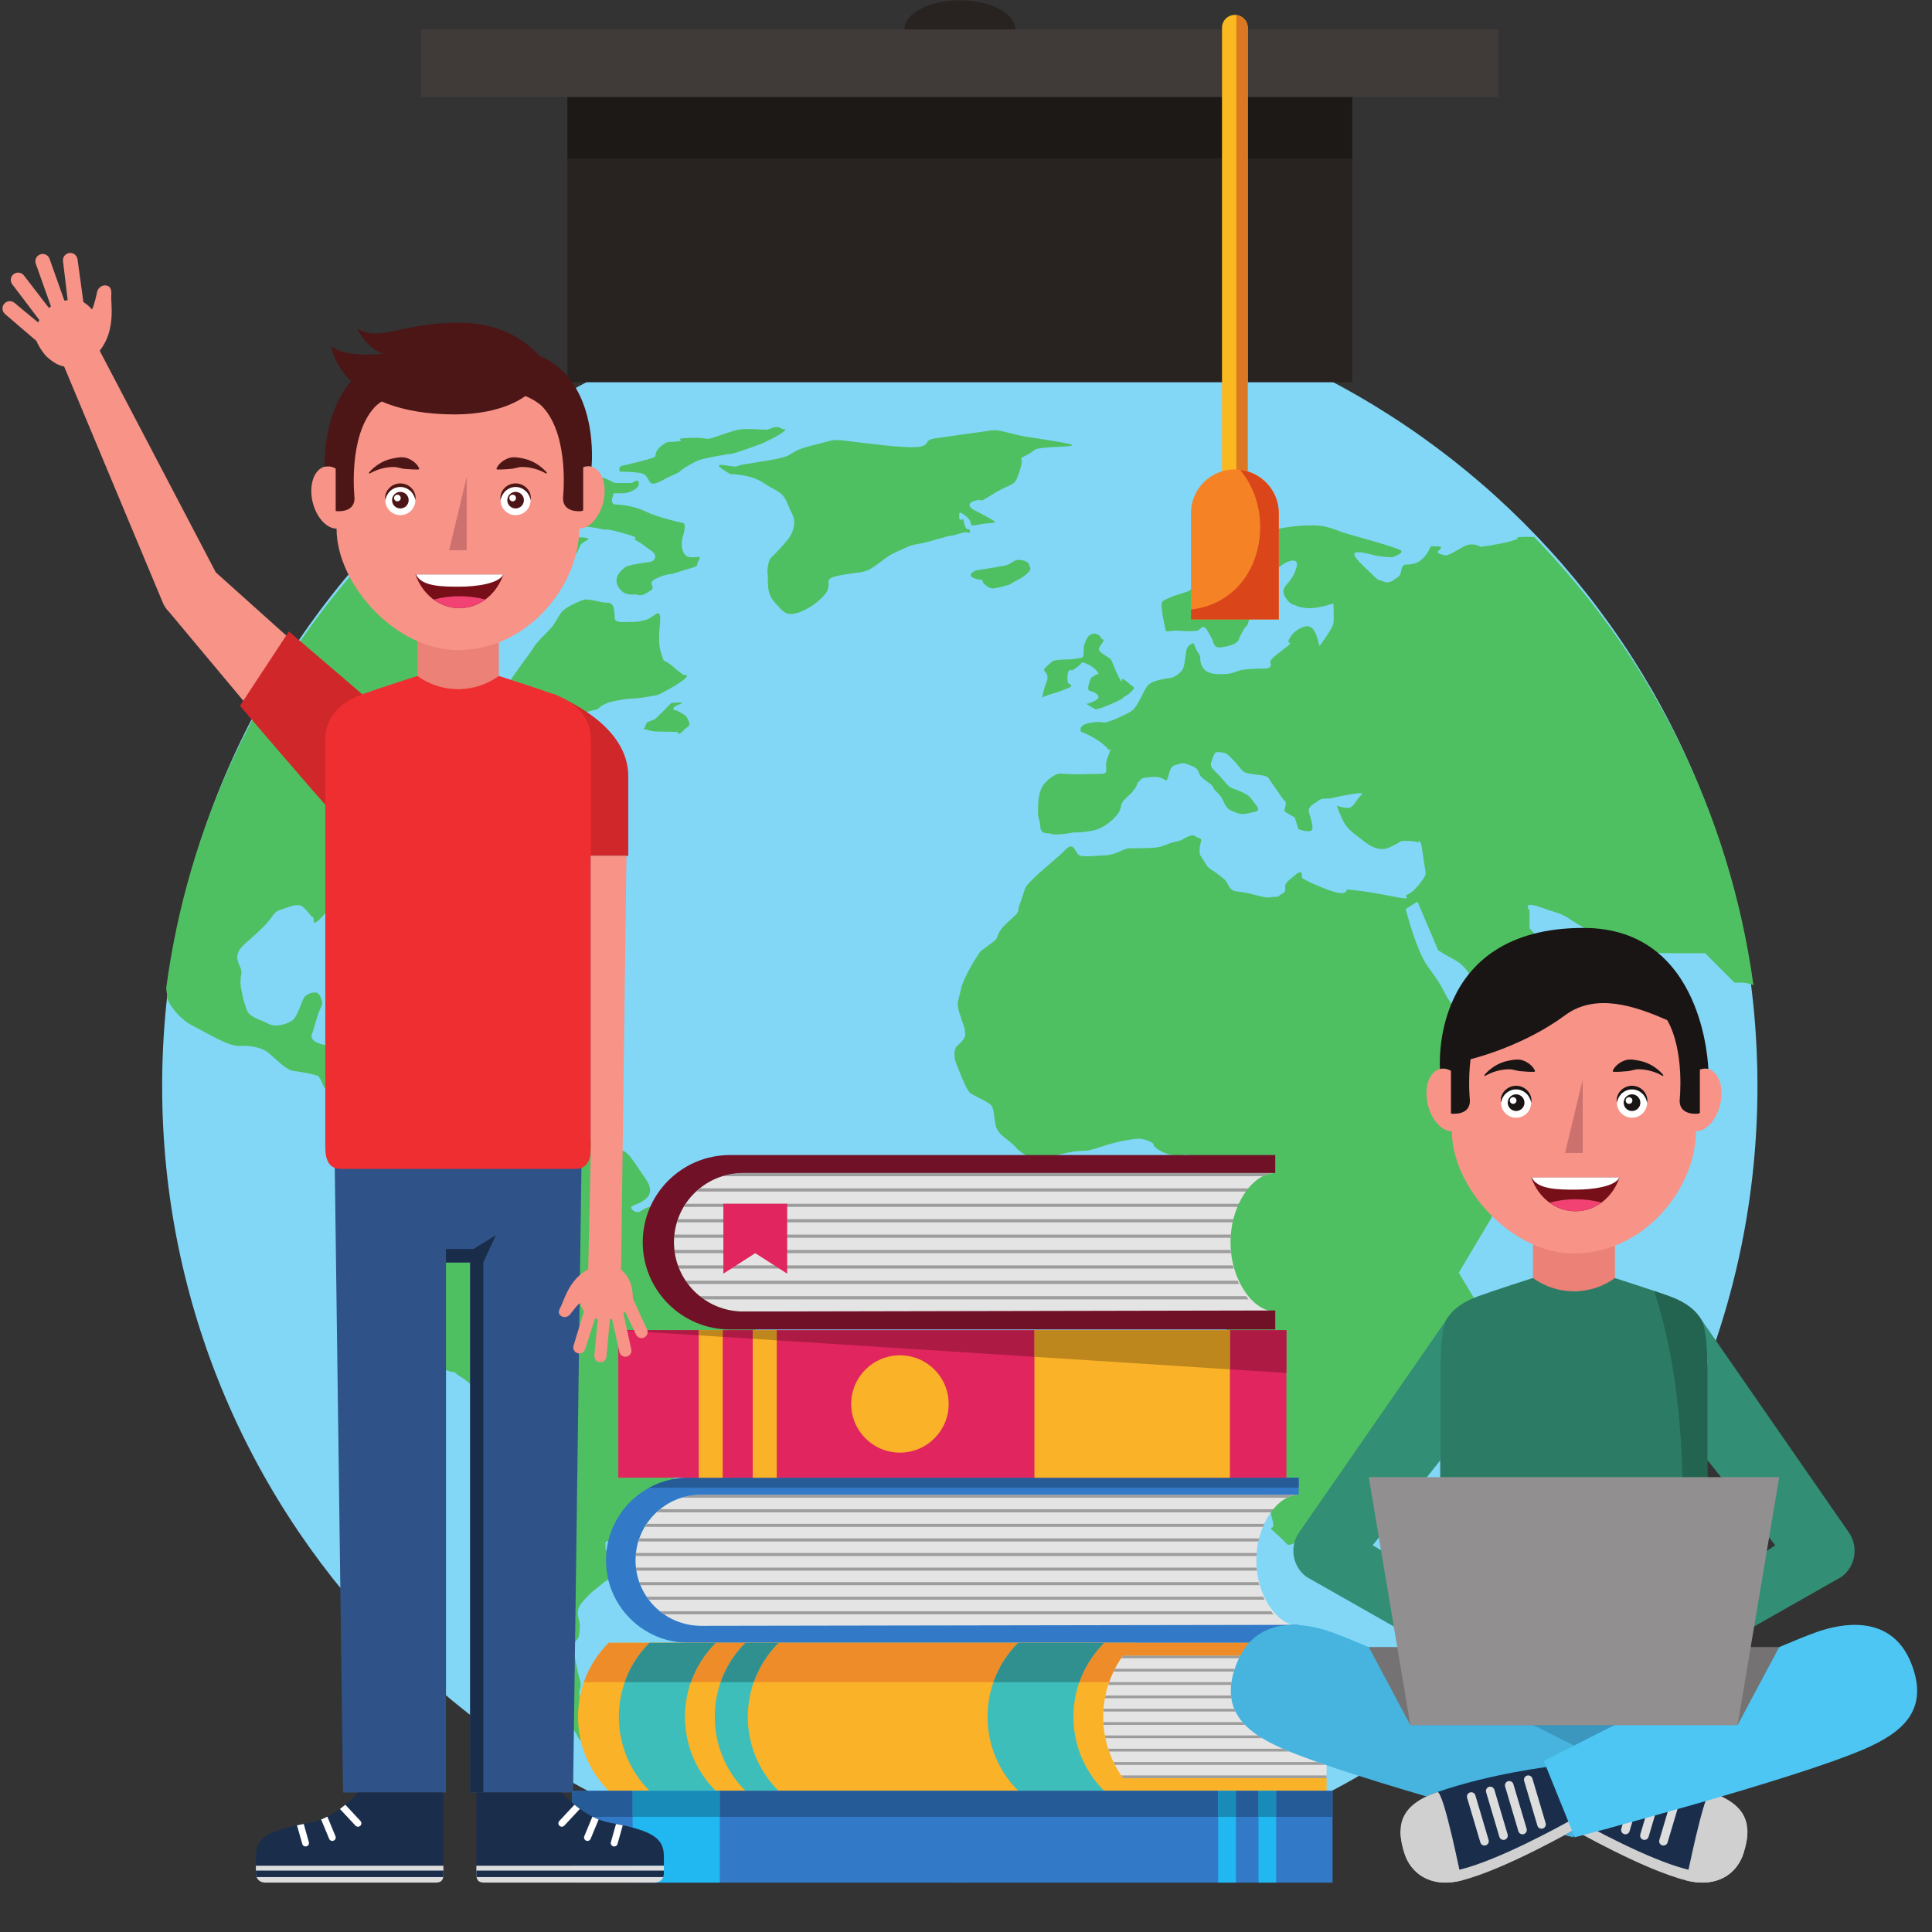 <?xml version="1.0" encoding="UTF-8"?>
<svg xmlns="http://www.w3.org/2000/svg" xmlns:xlink="http://www.w3.org/1999/xlink" width="375pt" height="375pt" viewBox="0 0 375 375" version="1.2">
<rect x="0" y="0" width="375" height="375" fill="#333333" stroke="none"/>
<defs>
<clipPath id="clip1">
  <path d="M 87.098 92.5 L 90.883 92.5 L 90.883 107 L 87.098 107 Z M 87.098 92.5 "/>
</clipPath>
<clipPath id="clip2">
  <path d="M 90.578 106.789 L 87.176 106.789 L 88.93 99.496 L 90.578 92.617 L 90.578 106.789 "/>
</clipPath>
</defs>
<g id="surface1">
<path style=" stroke:none;fill-rule:nonzero;fill:rgb(50.98%,84.309%,96.86%);fill-opacity:1;" d="M 341.121 210.824 C 341.121 296.195 271.805 365.414 186.297 365.414 C 100.793 365.414 31.473 296.195 31.473 210.824 C 31.473 125.445 100.793 56.238 186.297 56.238 C 271.805 56.238 341.121 125.445 341.121 210.824 "/>
<path style=" stroke:none;fill-rule:nonzero;fill:rgb(30.98%,75.29%,38.039%);fill-opacity:1;" d="M 141.75 92.031 C 141.75 92.031 145.656 92.031 148.043 93.652 C 150.426 95.277 151.859 95.277 152.816 97.66 C 153.77 100.035 153.77 99.562 154.055 100.512 C 154.34 101.465 154.055 103.27 153.004 104.605 C 151.953 105.941 150.051 107.941 149.668 108.227 C 149.281 108.52 148.809 110.328 149 111.461 C 149.188 112.609 148.617 114.992 150.336 116.895 C 152.051 118.805 152.434 119.184 153.574 119.184 C 154.727 119.184 157.586 118.137 159.875 115.66 C 162.164 113.18 159.023 112.422 163.121 111.66 C 167.223 110.902 167.609 111.371 169.703 109.945 C 171.805 108.52 172.094 107.941 174.281 106.992 C 176.477 106.035 176.191 106.035 177.336 105.75 C 178.484 105.465 178.191 105.652 179.715 105.273 C 181.246 104.895 183.824 104.035 184.781 103.941 C 185.73 103.848 187.258 103.082 187.832 103.367 C 188.402 103.652 188.496 102.703 187.832 102.703 C 187.16 102.703 187.16 100.789 186.879 100.789 C 186.59 100.789 186.211 101.184 186.211 100.512 C 186.211 99.844 185.824 98.797 187.547 100.227 C 189.266 101.656 187.547 102.32 189.832 101.848 C 192.125 101.363 193.746 101.656 192.891 101.086 C 192.027 100.512 189.266 99.086 188.883 98.891 C 188.496 98.703 187.352 97.746 189.266 97.18 C 191.176 96.605 189.355 98.039 192.504 96.035 C 195.656 94.031 196.801 94.316 197.375 92.895 C 197.941 91.465 198.422 89.848 198.328 89.367 C 198.234 88.891 197.656 89.176 199.465 88.227 C 201.285 87.273 200.137 87.18 202.902 86.887 C 205.676 86.602 211.59 86.793 205.387 85.746 C 199.18 84.703 199.379 84.891 196.988 84.312 C 194.605 83.746 193.746 83.367 192.316 83.555 C 190.883 83.746 185.059 84.602 181.535 85.074 C 178 85.559 182.965 87.652 171.418 86.41 C 159.875 85.176 163.688 84.984 157.871 86.41 C 152.051 87.844 155.203 88.316 149.668 89.273 C 144.133 90.227 143.848 90.125 143.078 90.512 C 142.32 90.891 136.402 88.891 141.75 92.031 "/>
<path style=" stroke:none;fill-rule:nonzero;fill:rgb(30.98%,75.29%,38.039%);fill-opacity:1;" d="M 121.426 110.039 C 121.965 109.645 125.242 109.176 126.102 109.082 C 126.953 108.996 127.91 107.941 126.387 106.895 C 124.855 105.852 125.051 105.75 123.613 104.988 C 122.184 104.227 125.051 104.707 121.52 103.652 C 117.984 102.609 117.703 102.801 117.414 102.801 C 117.125 102.801 115.504 102.418 114.648 102.32 C 113.789 102.227 113.883 102.418 112.066 101.941 C 110.258 101.465 105.848 102.363 106.324 99.992 C 106.801 97.609 107.492 98.23 109.301 97.852 C 111.117 97.465 114.742 97.938 114.742 96.797 C 114.742 95.656 114.559 95.469 114.074 94.984 C 113.602 94.512 111.883 95.078 112.832 93.938 C 113.789 92.793 114.648 92.223 116.273 92.516 C 117.895 92.793 118.848 93.75 119.613 93.75 C 120.375 93.75 122.285 93.75 122.566 93.75 C 122.859 93.75 124 92.703 124 93.844 C 124 94.984 121.996 95.75 120.754 95.75 C 119.52 95.75 119.039 95.656 119.039 95.941 C 119.039 96.23 118.184 97.938 119.613 97.938 C 121.047 97.938 123.613 98.418 125.527 99.367 C 127.43 100.32 132.109 101.465 132.488 101.465 C 132.875 101.465 133.16 102.129 132.594 103.941 C 132.016 105.75 132.395 107.941 133.824 108.141 C 135.254 108.324 136.309 107.656 135.641 108.699 C 134.969 109.75 136.02 109.75 133.918 110.328 C 131.824 110.902 130.867 111.371 129.914 111.461 C 128.961 111.566 126.672 112.422 126.48 112.992 C 126.293 113.562 127.145 114.047 126.293 114.613 C 125.43 115.184 124.672 115.75 123.809 115.469 C 122.949 115.184 121.707 115.848 120.469 114.52 C 119.227 113.18 119.324 111.566 121.426 110.039 "/>
<path style=" stroke:none;fill-rule:nonzero;fill:rgb(30.98%,75.29%,38.039%);fill-opacity:1;" d="M 121.066 90.34 C 121.066 90.34 126.859 88.988 127.074 88.699 C 127.289 88.414 127.145 87.984 127.648 87.273 C 128.152 86.555 129.363 85.77 129.797 85.77 C 130.227 85.77 131.445 85.77 132.086 85.559 C 132.73 85.34 130.371 85.125 133.945 84.984 C 137.523 84.844 136.664 85.559 138.742 84.844 C 140.816 84.125 141.676 83.84 142.395 83.625 C 143.109 83.41 143.887 83.27 145.18 83.27 C 146.465 83.27 148.473 83.41 148.832 83.41 C 149.188 83.41 150.691 82.488 151.477 83.059 C 152.266 83.625 152.836 82.98 152.266 83.625 C 151.691 84.27 148.324 85.988 147.254 86.34 C 146.18 86.695 142.539 88.059 142.098 88.059 C 141.676 88.059 137.164 88.844 136.02 89.203 C 134.871 89.555 132.441 90.988 132.086 91.41 C 131.727 91.84 130.082 92.41 129.293 92.844 C 128.512 93.273 126.934 94.203 126.367 93.773 C 125.789 93.34 125.715 92.41 124.855 91.988 C 124 91.555 120.352 91.555 120.352 91.555 C 120.352 91.555 119.707 90.484 121.066 90.34 "/>
<path style=" stroke:none;fill-rule:nonzero;fill:rgb(30.98%,75.29%,38.039%);fill-opacity:1;" d="M 130.301 136.43 C 130.301 136.43 127.367 139.5 127.008 139.645 C 126.648 139.781 125.57 140.215 125.57 140.215 C 125.57 140.215 125.219 140.93 125.145 141.215 C 125.074 141.5 124.566 141.289 125.074 141.5 C 125.57 141.715 126.648 141.996 127.863 141.996 C 129.082 141.996 131.52 142.07 131.52 142.07 C 131.52 142.07 131.52 142.934 132.508 141.93 C 133.516 140.93 133.945 140.93 133.805 140.434 C 133.656 139.926 133.445 139.066 132.656 138.645 C 131.871 138.211 131.52 137.93 131.152 137.855 C 130.793 137.785 130.723 138 130.723 137.43 C 130.723 136.859 134.738 136.074 130.301 136.43 "/>
<path style=" stroke:none;fill-rule:nonzero;fill:rgb(30.98%,75.29%,38.039%);fill-opacity:1;" d="M 189.477 110.703 C 189.477 110.703 193.27 110.133 193.84 109.988 C 194.414 109.852 195.059 109.922 195.992 109.418 C 196.918 108.918 196.988 108.562 198.137 108.699 C 199.281 108.848 199.777 109.344 199.777 109.703 C 199.777 110.062 200.355 110.273 199.633 111.062 C 198.918 111.852 197.637 112.562 196.988 112.852 C 196.348 113.141 196.277 113.422 195.633 113.562 C 194.988 113.703 194.551 113.922 193.695 114.062 C 192.84 114.207 192.336 114.492 191.195 113.488 C 190.051 112.492 191.48 112.703 190.051 112.492 C 188.621 112.273 187.473 111.566 189.477 110.703 "/>
<path style=" stroke:none;fill-rule:nonzero;fill:rgb(30.98%,75.29%,38.039%);fill-opacity:1;" d="M 210.871 136.645 C 210.871 136.645 214.02 135.859 213.02 134.855 C 212.02 133.855 211.305 134.426 211.23 133.711 C 211.156 132.992 211.727 131.422 211.945 131.422 C 212.16 131.422 212.805 130.855 212.805 130.855 C 212.805 130.855 213.738 131.207 212.805 130.137 C 211.871 129.07 210.297 128.562 210.082 128.562 C 209.875 128.562 209.945 128.852 208.867 129.641 C 207.797 130.422 208.152 129.926 207.652 130.066 C 207.156 130.219 207.156 131.781 207.223 132.352 C 207.289 132.926 208.801 132.926 207.289 133.57 C 205.793 134.215 204.867 134.5 204.504 134.574 C 204.145 134.641 202.285 135.355 202.285 135.355 C 202.285 135.355 202.352 134.93 202.715 133.57 C 203.07 132.211 203.43 132.211 203.281 131.207 C 203.145 130.219 202.074 130.285 203.07 129.43 C 204.078 128.562 204.078 128.281 205.004 128.133 C 205.934 127.992 207.582 127.992 207.582 127.992 C 207.582 127.992 208.582 127.922 209.23 127.785 C 209.875 127.637 210.23 127.785 210.297 127.141 C 210.371 126.496 210.371 125.352 210.371 125.352 C 210.371 125.352 211.012 123.496 211.512 123.277 C 212.02 123.062 212.09 122.859 212.805 123.062 C 213.523 123.277 213.738 123.852 213.879 124.062 C 214.02 124.281 214.594 123.781 213.953 124.777 C 213.305 125.781 212.805 126.066 214.09 126.93 C 215.383 127.785 215.594 127.855 215.742 128.207 C 215.883 128.562 217.312 132.137 217.668 132.211 C 218.023 132.285 217.312 131.137 218.676 132.285 C 220.031 133.426 220.465 133.359 219.82 133.996 C 219.172 134.641 219.242 134.641 218.391 135.145 C 217.531 135.641 218.742 135.289 216.172 136.43 C 213.594 137.578 213.523 137.43 212.66 137.715 "/>
<path style=" stroke:none;fill-rule:nonzero;fill:rgb(30.98%,75.29%,38.039%);fill-opacity:1;" d="M 289.73 276.328 C 289.73 276.328 291.164 273.609 291.668 272.895 C 292.164 272.184 292.594 272.617 292.594 271.469 C 292.594 270.328 292.664 269.395 292.309 268.465 C 291.949 267.539 291.73 266.754 292.234 266.543 C 292.738 266.32 294.023 263.965 294.023 263.965 C 294.023 263.965 295.379 264.18 295.812 263.965 C 296.242 263.75 297.105 261.82 297.535 261.473 C 297.957 261.113 298.246 261.18 299.324 259.891 C 300.395 258.609 301.176 258.895 301.465 257.75 C 301.754 256.605 301.395 254.676 301.754 256.605 C 302.113 258.531 302.613 259.965 302.688 260.395 C 302.754 260.816 303.043 261.969 303.043 263.328 C 303.043 264.68 302.898 265.684 302.395 266.68 C 301.898 267.684 301.828 268.254 301.465 269.539 C 301.109 270.824 301.109 270.898 300.395 273.754 C 299.68 276.613 296.316 281.973 296.242 282.184 C 296.172 282.402 296.602 282.473 294.742 282.043 C 292.879 281.613 292.234 281.973 291.809 280.902 C 291.375 279.828 288.301 278.684 289.73 276.328 "/>
<path style=" stroke:none;fill-rule:nonzero;fill:rgb(30.98%,75.29%,38.039%);fill-opacity:1;" d="M 297.758 104.215 C 296.242 104.172 294.805 104.23 294.602 104.273 C 294.242 104.344 295.453 104.418 293.168 105.059 C 290.875 105.703 287.367 106.137 287.367 106.137 C 287.367 106.137 285.871 105.133 284.148 106.066 C 282.438 106.992 281.145 107.918 280.43 107.773 C 279.711 107.633 279.07 107.414 279.07 107.129 C 279.07 106.848 280.5 106.066 279.141 106.066 C 277.785 106.066 277.785 105.852 277.566 106.348 C 277.352 106.848 276.348 108.848 274.633 109.344 C 273.824 109.582 273.352 109.582 273.031 109.582 C 272.668 109.582 272.5 109.578 272.273 109.922 C 271.836 110.57 272.059 111.566 271.34 111.992 C 270.625 112.422 269.84 113.422 268.48 112.852 C 267.113 112.273 267.977 113.066 266.117 111.281 C 264.25 109.492 262.609 107.992 262.898 107.414 C 263.184 106.848 265.621 107.488 266.758 107.773 C 267.914 108.066 270.266 108.281 270.555 108.066 C 270.836 107.848 272.059 107.562 272.059 106.992 C 272.059 106.422 261.82 103.777 260.465 103.27 C 259.102 102.773 257.457 102.059 255.453 101.984 C 253.453 101.918 251.234 102.059 248.52 102.562 C 245.797 103.059 245.008 103.414 245.008 103.414 C 245.008 103.414 241.211 104.914 240.211 105.559 C 239.211 106.211 238.57 107.488 238.207 107.707 C 237.848 107.918 237.707 108.562 236.922 108.848 C 236.133 109.133 235.129 109.988 234.344 110.988 C 233.559 111.992 231.414 114.207 230.98 114.562 C 230.551 114.922 228.117 115.492 227.402 115.848 C 226.688 116.207 225.688 116.422 225.469 117.059 C 225.258 117.707 226.109 121.852 226.258 122.352 C 226.34 122.656 226.637 122.566 227.199 122.48 C 227.574 122.426 228.062 122.367 228.688 122.418 C 230.266 122.566 232.41 122.566 232.703 122.281 C 232.984 121.996 233.418 121.5 233.84 121.781 C 234.273 122.07 234.988 123.566 235.273 124.062 C 235.562 124.566 235.488 125.926 237.141 125.641 C 238.781 125.352 239.711 125.066 240.211 124.496 C 240.715 123.926 240.07 124.566 241.281 122.418 C 242.504 120.277 241.496 123.211 242.934 118.844 C 244.363 114.492 242.859 116.422 244.363 114.492 C 245.867 112.562 246.293 111.777 246.648 111.422 C 247.008 111.062 248.227 110.062 249.078 109.492 C 249.941 108.918 252.234 108.066 251.664 110.062 C 251.09 112.062 250.594 112.273 250.23 112.852 C 249.867 113.422 248.73 114.207 249.234 115.418 C 249.73 116.637 250.73 117.355 251.016 117.355 C 251.305 117.355 252.809 118.422 255.672 117.922 C 258.531 117.418 258.816 116.922 258.816 117.281 C 258.816 117.633 258.961 119.852 258.816 120.918 C 258.676 121.996 256.383 124.992 256.164 125.352 C 256.055 125.531 255.938 124.496 255.566 123.457 C 255.203 122.426 254.598 121.387 253.523 121.566 C 251.379 121.926 250.086 123.926 250.086 124.496 C 250.086 125.066 251.234 124.355 249.445 125.781 C 247.656 127.211 246.363 127.992 246.582 128.711 C 246.797 129.43 246.512 129.777 245.145 129.777 C 243.789 129.777 241.281 129.859 240.352 130.219 C 239.426 130.57 238.922 130.855 236.773 130.855 C 234.629 130.855 233.559 130.219 233.125 128.852 C 232.703 127.496 233.344 127.785 232.559 126.711 C 231.77 125.641 231.914 124.566 231.34 124.926 C 230.77 125.285 230.41 125.496 230.266 126.285 C 230.121 127.066 229.98 128.926 229.621 129.777 C 229.262 130.645 227.758 131.5 227.332 131.566 C 226.902 131.645 224.469 131.852 223.18 132.711 C 221.891 133.57 221.102 137.281 219.316 138.211 C 217.531 139.148 214.809 140.434 214.02 140.215 C 213.23 140 210.082 140.215 209.801 141.289 C 209.516 142.355 209.875 141.785 212.305 143.215 C 214.734 144.641 215.234 145.645 215.234 145.645 C 215.234 145.645 216.027 144.43 215.027 146.93 C 214.02 149.43 215.805 150.219 213.305 150.219 C 210.801 150.219 209.875 150.293 209.297 150.293 C 208.727 150.293 206.504 150.219 205.719 150.145 C 204.934 150.074 202.648 151.645 202.074 153.152 C 201.496 154.648 201.496 156.074 201.496 156.578 C 201.496 157.074 201.355 158.223 201.711 159.152 C 202.074 160.078 201.566 161.648 203.07 161.723 C 204.574 161.793 203.863 162.082 205.793 161.934 C 207.719 161.793 208.367 161.504 208.867 161.578 C 209.371 161.648 212.02 161.363 213.09 160.934 C 214.168 160.508 215.742 159.574 216.887 158.074 C 218.023 156.578 217.098 156.223 218.602 154.859 C 220.102 153.5 219.746 153.719 220.32 153 C 220.895 152.289 220.535 152.078 221.102 151.645 C 221.676 151.223 221.18 151.074 222.969 150.859 C 224.758 150.652 225.469 150.934 226.188 151.43 C 226.902 151.93 226.688 148.93 227.906 148.574 C 229.121 148.223 229.551 148.008 230.121 148.223 C 230.695 148.43 232.199 148.863 232.48 149.5 C 232.77 150.145 232.84 150.574 233.559 151.148 C 234.273 151.719 234.922 152.148 234.922 152.148 C 234.922 152.148 235.562 152.719 235.562 152.934 C 235.562 153.152 235.922 153.5 236.711 154.289 C 237.492 155.078 237.707 156.789 238.848 157.285 C 240 157.793 240.496 158.004 241.211 158.004 C 241.926 158.004 243.434 157.582 243.434 157.582 C 243.434 157.582 244.934 157.582 243.719 156.145 C 242.504 154.719 243.004 154.719 241.281 153.859 C 239.57 153 238.996 153.152 238.207 152.289 C 237.426 151.43 237.426 151.359 236.566 150.434 C 235.703 149.5 234.848 149.004 235.059 148.145 C 235.273 147.289 235.777 146.004 236.059 146.004 C 236.344 146.004 237.426 145.93 238.133 146.359 C 238.848 146.785 240.641 149.004 241.211 149.648 C 241.789 150.293 244.434 150.359 245.367 150.574 C 246.293 150.789 246.363 151.293 246.723 151.789 C 247.082 152.289 248.586 154.5 249.012 155.078 C 249.445 155.645 249.586 155.438 249.586 155.938 C 249.586 156.43 249.16 157.285 249.371 157.5 C 249.586 157.727 251.305 158.656 251.305 158.656 L 252.02 160.934 C 252.02 160.934 254.59 161.934 254.734 160.859 C 254.883 159.793 254.02 157.859 254.02 157.367 C 254.02 156.859 254.379 156.363 255.242 155.859 C 256.09 155.363 256.09 155.008 257.316 155.008 C 258.531 155.008 258.531 154.859 260.395 154.5 C 262.254 154.145 265.043 153.648 264.25 154.289 C 263.473 154.934 262.969 156.145 262.254 156.652 C 261.535 157.145 259.461 156.363 259.461 156.363 C 259.461 156.363 260.25 158.656 261.039 159.93 C 261.82 161.227 263.754 162.504 264.477 163.074 C 265.188 163.652 267.402 165.508 269.625 164.508 C 271.836 163.508 271.77 163.219 272.414 163.219 C 273.059 163.219 274.559 163.219 274.988 163.434 C 275.102 163.488 275.199 163.434 275.293 163.387 C 275.574 163.234 275.816 163.082 276.137 165.578 C 276.566 168.934 276.922 169.441 276.566 170.082 C 276.199 170.723 274.559 173.082 273.273 173.582 C 271.984 174.082 275.137 174.934 269.699 173.871 C 264.25 172.793 261.395 172.645 261.395 172.645 C 261.395 172.645 261.68 174.227 257.598 172.645 C 253.523 171.082 252.664 170.363 252.664 170.363 C 252.664 170.363 253.098 168.441 251.445 169.797 C 249.801 171.148 249.445 171.441 249.445 172.078 C 249.445 172.723 249.586 173.152 248.805 173.508 C 248.012 173.871 248.586 174.082 247.363 174.082 C 246.152 174.082 246.797 174.582 243.434 173.656 C 240.07 172.723 239.426 173.438 238.57 172.078 C 237.707 170.723 238.352 171.223 236.637 169.863 C 234.922 168.512 234.703 168.871 233.84 167.363 C 232.984 165.863 232.84 166.297 232.84 164.938 C 232.84 163.582 233.629 162.863 232.703 162.652 C 231.77 162.438 232.055 161.793 230.625 162.363 C 229.191 162.934 230.121 162.934 228.191 163.363 C 226.258 163.793 225.898 164.508 223.324 164.578 C 220.75 164.656 219.887 164.656 219.098 164.656 C 218.316 164.656 216.453 165.938 214.594 166.012 C 212.734 166.078 210.73 166.363 209.652 166.078 C 208.582 165.793 208.652 163.008 206.723 165.012 C 204.793 167.004 199.422 171.012 198.918 172.578 C 198.422 174.152 198.066 175.152 197.777 175.945 C 197.496 176.727 197.992 176.797 196.918 177.793 C 195.848 178.793 194.918 179.512 194.203 180.512 C 193.48 181.512 193.773 181.941 193.125 182.512 C 192.48 183.082 190.977 184.156 190.473 184.516 C 189.98 184.875 186.969 189.801 186.539 191.879 C 186.109 193.945 185.898 194.09 185.898 195.016 C 185.898 195.945 186.469 197.234 186.613 197.805 C 186.762 198.375 187.258 199.371 187.258 199.945 C 187.258 200.523 187.613 200.805 187.047 201.66 C 186.469 202.523 185.824 202.875 185.613 203.168 C 185.395 203.453 185.254 204.234 185.254 204.445 C 185.254 204.664 185.32 205.594 185.32 205.594 C 185.32 205.594 185.754 206.879 185.898 207.164 C 186.043 207.449 187.473 211.523 188.336 212.164 C 189.191 212.809 191.984 213.879 192.48 214.664 C 192.977 215.449 192.977 217.234 193.125 217.668 C 193.27 218.094 193.125 218.949 194.129 220.027 C 195.133 221.094 196.488 221.812 197.203 222.738 C 197.922 223.668 199.926 224.746 200.641 224.879 C 201.355 225.02 202.715 224.879 203.355 224.879 C 204.004 224.879 203.145 224.668 205.574 224.098 C 208.012 223.527 209.086 223.383 210.082 223.383 C 211.086 223.383 211.801 223.242 214.375 222.379 C 216.953 221.531 219.746 221.094 220.82 221.02 C 221.891 220.957 223.902 221.672 223.902 222.168 C 223.902 222.664 225.613 223.949 227.836 224.242 C 228.5 224.324 229.047 224.27 229.492 224.211 C 230.516 224.082 230.996 223.949 231.191 225.594 C 231.484 227.957 235.418 226.809 233.629 229.527 C 231.84 232.246 231.625 232.812 231.34 234.312 C 231.055 235.812 230.98 235.387 234.059 240.461 C 237.141 245.535 237.203 246.246 237.785 249.031 C 238.352 251.824 238.496 252.25 238.781 253.102 C 239.066 253.969 239.426 254.246 239.285 255.18 C 239.141 256.105 238.277 257.465 237.848 258.609 C 237.426 259.746 235.637 263.105 236.281 266.039 C 236.922 268.969 237.992 272.113 238.496 273.188 C 238.996 274.25 240.641 274.965 240.996 277.973 C 241.359 280.973 241.066 281.113 241.645 283.117 C 242.219 285.113 240.641 283.254 243.293 287.043 C 245.934 290.836 246.078 291.117 246.293 291.969 C 246.512 292.832 246.797 294.398 246.867 294.617 C 246.941 294.832 247.152 295.547 247.152 296.191 C 247.152 296.832 245.797 296.055 247.867 297.836 C 249.941 299.621 249.73 299.977 250.371 299.832 C 251.016 299.691 251.445 299.195 253.379 299.195 C 255.312 299.195 260.961 299.195 261.32 298.902 C 261.68 298.617 263.398 299.262 264.25 297.047 L 270.836 284.754 L 274.844 277.613 L 276.281 269.602 L 279.711 265.891 L 286.586 261.898 L 286.586 252.754 L 283.152 247.031 L 289.445 236.457 C 289.445 236.457 291.73 230.168 292.594 230.168 C 293.453 230.168 298.031 227.312 300.32 224.746 C 302.613 222.168 302.613 218.164 302.898 216.453 C 303.184 214.738 304.613 213.023 304.613 213.023 L 294.602 213.023 C 294.602 213.023 290.875 217.309 289.164 209.883 C 287.441 202.449 281.426 194.734 280.574 193.012 C 279.711 191.305 279.426 190.727 277.137 187.59 C 274.844 184.445 272.844 176.441 272.844 176.441 L 275.137 175.008 L 279.141 184.445 C 279.141 184.445 280.004 185.016 282.574 186.445 C 285.148 187.871 286.297 191.305 286.297 191.305 C 286.297 191.305 286.871 193.871 288.301 195.301 C 289.73 196.734 292.023 200.445 292.309 202.168 C 292.594 203.879 293.453 205.594 293.453 205.594 C 293.453 205.594 298.316 208.164 300.32 206.734 C 302.328 205.309 308.051 201.875 308.051 201.875 C 308.051 201.875 309.195 199.594 311.199 198.445 C 313.203 197.305 317.496 193.871 317.496 193.871 C 317.496 193.871 321.504 193.594 317.211 190.16 C 312.91 186.73 315.496 184.445 308.051 186.445 C 300.605 188.441 305.188 187.871 302.328 185.582 C 299.461 183.297 296.883 180.152 296.883 180.152 L 296.883 176.727 C 296.883 176.727 295.172 174.723 299.176 176.156 C 303.184 177.582 302.613 177.012 305.188 178.727 C 307.766 180.438 310.629 181.586 310.629 181.586 C 310.629 181.586 311.773 181.871 313.781 182.441 C 315.781 183.012 320.641 184.445 320.641 184.445 C 320.641 184.445 319.5 185.016 324.363 185.016 C 329.234 185.016 330.953 185.016 330.953 185.016 L 336.672 190.727 C 336.871 190.727 337.355 190.727 338.391 190.727 C 338.391 190.727 339.418 190.816 340.34 191.219 C 335.734 157.586 320.336 127.395 297.758 104.215 "/>
<path style=" stroke:none;fill-rule:nonzero;fill:rgb(30.98%,75.29%,38.039%);fill-opacity:1;" d="M 151.691 242.18 C 150.48 241.676 149.547 241.82 148.262 241.031 C 146.965 240.246 144.684 239.598 142.605 238.816 C 140.531 238.027 140.742 237.527 139.891 238.027 C 139.027 238.531 137.387 238.961 136.949 238.816 C 136.812 238.766 136.68 238.797 136.547 238.828 C 136.266 238.887 135.98 238.945 135.594 238.316 C 135.02 237.383 136.664 237.527 134.66 236.598 C 132.656 235.672 133.016 234.961 131.727 235.531 C 130.441 236.105 129.797 236.75 129.227 237.023 C 128.648 237.316 128.23 238.027 127.504 236.887 C 126.789 235.746 129.293 235.961 128.008 234.672 C 126.723 233.387 124.785 234.816 124.215 235.172 C 123.641 235.531 122.496 234.883 122.496 234.312 C 122.496 233.738 128.293 233.102 125.359 228.883 C 122.422 224.668 122.07 223.527 120.133 223.098 C 118.203 222.664 116.418 222.023 115.695 221.738 C 115.477 221.652 115.465 221.695 115.469 221.734 C 115.48 221.832 115.551 221.922 113.477 220.598 C 110.473 218.668 109.551 218.668 108.473 217.668 C 107.398 216.664 105.18 213.879 101.309 213.879 C 97.453 213.879 96.238 213.453 94.801 212.457 C 93.371 211.457 92.652 209.734 91.938 211.164 C 91.227 212.594 90.078 212.52 90.078 213.953 C 90.078 215.383 91.371 216.379 89.867 215.812 C 88.363 215.242 85.93 214.238 86.785 213.383 C 87.648 212.52 87.859 212.457 87.859 211.949 C 87.859 211.457 86.859 211.023 86.145 211.383 C 85.43 211.738 83.496 212.309 83 213.312 C 82.496 214.305 81.203 215.168 80.988 215.523 C 80.777 215.883 77.488 215.305 75.555 214.523 C 74.562 214.125 73.805 214.562 73.129 215 C 72.488 215.418 71.926 215.836 71.328 215.523 C 70.117 214.879 68.895 213.453 68.895 212.73 C 68.895 212.023 68.539 211.738 68.613 209.375 C 68.684 207.016 68.684 205.52 68.684 205.016 C 68.684 204.52 68.469 203.734 66.824 203.453 C 65.176 203.168 63.891 202.66 63.387 202.801 C 62.883 202.949 60.031 202.234 60.527 200.805 C 61.023 199.371 61.379 197.875 61.812 196.664 C 62.242 195.441 62.602 195.082 62.535 194.59 C 62.461 194.09 62.102 192.73 61.379 192.66 C 60.672 192.586 59.309 192.805 58.812 194.016 C 58.305 195.23 57.594 197.379 56.805 198.016 C 56.016 198.664 53.586 199.516 52.152 198.734 C 50.727 197.949 48.285 197.445 47.863 195.945 C 47.43 194.449 47.289 194.449 47.074 193.16 C 46.855 191.879 46.453 191.117 46.855 188.871 C 47.105 187.496 44.566 185.871 47.43 183.297 C 50.293 180.73 51.148 180.012 52.297 178.582 C 53.441 177.156 53.156 177.012 54.871 176.441 C 56.594 175.871 57.164 175.586 58.164 175.723 C 59.168 175.871 60.309 178.012 60.738 178.012 C 61.168 178.012 60.172 180.438 62.461 178.012 C 64.746 175.586 65.027 174.582 65.605 174.438 C 66.176 174.301 66.613 174.152 68.18 174.723 C 69.758 175.301 70.043 177.156 71.328 178.012 C 72.023 178.473 72.082 177.535 72.016 176.594 C 71.961 175.793 71.816 174.988 71.902 175.059 C 72.094 175.199 73.621 176.578 73.48 177.199 C 73.336 177.824 73.43 179.012 73.48 179.203 C 73.523 179.391 73.957 180.77 74.051 181.016 C 74.148 181.254 74.336 182.586 74.672 183.203 C 75.008 183.824 74.336 184.633 75.867 184.773 C 77.391 184.922 77.773 184.156 78.012 182.73 C 78.246 181.297 78.445 180.25 78.012 179.391 C 77.582 178.539 77.203 178.633 77.203 177.676 C 77.203 176.727 77.203 173.773 77.773 173.152 C 78.344 172.539 77.438 173.289 79.059 171.77 C 80.684 170.25 81.777 170.25 82.828 169.48 C 83.879 168.723 84.262 168.344 85.262 167.82 C 86.262 167.293 86.309 167.48 87.027 166.723 C 87.746 165.965 88.312 165.91 88.742 164.77 C 89.172 163.621 89.172 163.434 89.316 162.152 C 89.457 160.859 88.98 160.047 89.742 159.574 C 90.512 159.102 91.703 158.004 92.328 158.531 C 92.938 159.055 95.734 156.938 97.594 154.793 C 99.457 152.645 99.457 152.215 100.316 151.863 C 101.172 151.504 101.391 151.789 102.82 151.004 C 104.25 150.219 103.82 150.504 104.969 149.574 C 106.113 148.648 105.25 149.43 106.824 148.078 C 108.398 146.719 108.113 146.93 109.477 146.141 C 110.832 145.355 110.473 145.434 111.477 145.215 C 112.477 145 112.906 144.43 113.41 145.355 C 113.906 146.289 115.344 145.645 114.125 146.57 C 112.906 147.504 111.906 148.008 111.836 148.355 C 111.762 148.715 110.543 149.938 113.117 149.289 C 115.695 148.648 115.129 148.93 116.129 148.008 C 117.125 147.078 117.629 146.719 118.637 146.289 C 119.055 146.109 119.43 146.172 119.66 146.23 C 119.98 146.312 120.047 146.398 119.633 145.863 C 118.922 144.93 117.984 144.07 117.414 144.07 C 116.84 144.07 115.914 143.934 115.84 143.43 C 115.766 142.934 115.695 141.93 115.695 141.93 C 115.695 141.93 116.84 141.289 114.621 141.289 C 112.41 141.289 113.336 141.215 111.621 141.426 C 109.902 141.645 107.469 142.504 108.539 140.785 C 109.617 139.066 115.629 137.715 115.84 137.715 C 116.059 137.715 116.484 137 117.777 136.492 C 119.059 136 121.855 135.578 123 135.578 C 124.141 135.578 127.574 134.93 127.789 134.855 C 128.008 134.781 133.656 131.852 133.305 131.137 C 133.168 130.871 133.195 130.941 133.141 131.008 C 133.047 131.129 132.727 131.242 131.012 129.711 C 128.293 127.281 129.152 129.355 128.293 126.637 C 127.43 123.926 128.387 120.711 128.102 119.473 C 127.816 118.23 126.766 119.945 125.336 120.324 C 123.906 120.711 123.422 120.711 122.379 120.711 C 121.332 120.711 119.426 120.992 119.324 120.043 C 119.227 119.086 119.426 116.996 117.984 116.996 C 116.559 116.996 114.367 116.137 113.312 116.422 C 112.262 116.711 109.594 117.941 108.926 118.898 C 108.258 119.852 107.773 120.992 106.824 122.039 C 105.871 123.094 104.25 124.516 103.582 125.66 C 102.914 126.805 99.766 130.809 99.004 132.234 C 98.238 133.664 97.574 134.898 96.52 135.09 C 95.469 135.289 94.418 136.234 94.516 134.234 C 94.609 132.234 94.801 133.191 94.801 131.379 C 94.801 129.566 97.477 128.996 94.801 128.711 C 93.875 128.613 93.797 128.801 93.895 128.988 C 94.074 129.34 94.863 129.695 91.75 128.133 C 86.984 125.758 86.984 125.66 86.309 125.188 C 86.094 125.035 85.844 125.191 85.566 125.352 C 84.98 125.691 84.285 126.031 83.641 123.371 C 82.688 119.473 85.547 118.23 86.406 117.66 C 86.406 117.66 91.086 114.328 91.656 114.234 C 92.23 114.141 95.953 113.469 96.238 113.469 C 96.52 113.469 100.047 111.371 100.047 111.371 L 99.953 110.328 C 99.953 110.328 99.574 109.852 101.102 109.852 C 102.625 109.852 107.398 108.613 107.965 108.613 C 108.539 108.613 110.543 108.711 111.309 108.035 C 112.066 107.375 112.262 106.707 112.645 105.852 C 113.031 104.988 115.602 104.512 113.223 104.32 C 110.832 104.133 108.07 104.703 107.492 104.703 C 106.926 104.703 106.637 106.707 105.207 104.703 C 103.777 102.703 103.777 102.609 103.293 102.035 C 102.82 101.465 101.102 100.129 101.578 99.465 C 102.055 98.797 104.25 98.23 104.82 97.746 C 105.395 97.273 110.926 97.746 105.773 96.797 C 100.625 95.848 99.004 94.891 98.617 95.848 C 98.238 96.797 97.383 100.227 96.805 101.363 C 96.238 102.512 96.711 102.891 95.566 104.133 C 94.418 105.371 92.418 107.273 91.465 107.273 C 90.512 107.273 84.883 109.852 78.773 109.852 C 72.672 109.852 73.715 111.082 71.715 109.852 C 71.215 109.535 70.773 109.32 70.348 109.125 C 50.133 131.723 36.453 160.27 32.258 191.816 C 32.355 192.832 32.5 193.199 32.5 193.777 C 32.5 194.449 34.5 197.586 37.27 199.023 C 40.039 200.445 44.332 203.113 46.434 203.02 C 48.523 202.922 50.055 203.211 51.391 203.879 C 52.727 204.543 55.211 207.691 57.023 207.879 C 58.832 208.07 61.312 208.645 61.695 208.832 C 62.082 209.02 62.836 210.93 62.836 210.93 C 62.836 210.93 65.32 213.977 66.75 215.504 C 68.18 217.023 71.328 218.164 71.715 218.164 C 72.094 218.164 72.188 218.453 73.051 217.973 C 73.906 217.5 75.531 216.453 76.102 217.309 C 76.312 217.625 76.422 217.621 76.547 217.609 C 76.754 217.602 77.008 217.59 77.918 219.215 C 79.348 221.789 79.254 223.402 78.012 226.457 C 76.77 229.504 75.625 230.738 75.152 231.414 C 74.672 232.074 73.715 233.027 73.621 233.504 C 73.523 233.977 73.43 234.461 72.859 235.887 C 72.285 237.316 72.285 239.512 72.285 239.512 C 72.285 239.512 73.051 241.031 73.238 241.98 C 73.43 242.938 71.523 245.988 74 248.273 C 76.48 250.559 76.102 253.516 78.68 255.324 C 81.254 257.133 83.262 258.184 83.348 260.086 C 83.449 261.988 83.641 264.469 85.648 265.508 C 87.648 266.566 88.125 266.09 88.602 266.66 C 89.078 267.23 94.609 269.516 94.516 276.184 C 94.418 282.855 93.949 288.664 94.234 290.184 C 94.516 291.715 94.707 294.855 94.707 295.812 C 94.707 296.762 95.184 297.711 95.184 298.188 C 95.184 298.668 95.379 299.906 95.566 301.527 C 95.754 303.141 95.277 307.242 95.754 309.246 C 96.238 311.238 95.852 312.957 97 313.527 C 98.145 314.098 98.805 314.477 98.805 314.477 C 98.805 314.477 99.953 318.195 99.953 318.766 C 99.953 319.332 99.953 320.77 99.855 321.531 C 99.766 322.289 99.48 322.867 99.48 323.246 C 99.48 323.625 100.812 324.867 101.297 325.531 C 101.77 326.195 103.676 330.395 104.25 331.152 C 104.82 331.914 109.207 334.203 109.688 334.395 C 110.16 334.582 111.5 335.91 111.789 336.395 C 112.066 336.867 112.359 338.016 113.508 338.293 C 114.648 338.59 116.176 338.777 116.176 338.777 C 116.176 338.777 116.367 338.492 116.84 338.395 C 117.324 338.293 115.219 333.629 115.219 333.629 C 115.219 333.629 114.742 332.965 114.367 332.965 C 113.98 332.965 112.93 333.344 112.832 332.012 C 112.734 330.68 112.359 328.582 112.453 328.293 C 112.551 328.012 112.832 327.148 112.645 326.387 C 112.453 325.629 112.172 324.867 111.883 323.246 C 111.594 321.625 111.117 319.535 111.594 318.766 C 112.066 318.008 112.359 318.195 112.453 316.859 C 112.551 315.531 112.734 315.906 112.262 314 C 111.789 312.102 112.832 311.145 113.98 309.91 C 115.129 308.668 115.219 308.855 116.84 307.434 C 118.461 305.996 120.844 305.906 119.426 303.91 C 119.426 303.91 117.559 301.438 117.52 300.41 C 117.492 299.367 117.492 299.152 117.848 299.152 C 118.203 299.152 117.984 299.547 119.566 299.766 C 121.137 299.977 122.285 300.223 122.926 299.691 C 123.57 299.152 129.008 294.664 128.961 293.855 C 128.914 293.051 129.723 290.141 130.059 289.613 C 130.398 289.094 130.637 288.234 130.816 287.57 C 131.012 286.902 130.867 285.426 131.059 284.805 C 131.258 284.184 130.723 284.66 131.539 283.184 C 132.348 281.707 137.023 278.234 138.789 277.422 C 140.551 276.613 141.414 277.234 141.844 277.328 C 142.27 277.422 145.371 272.617 145.707 269.562 C 146.043 266.516 146.324 261.609 146.254 261.039 C 146.18 260.465 146.113 258.316 146.754 257.965 C 147.402 257.613 148.262 257.246 148.973 256.254 C 149.691 255.25 149.547 255.676 150.836 253.32 C 152.125 250.961 152.051 251.172 152.414 249.824 C 152.766 248.465 152.836 248.535 152.695 246.027 C 152.551 243.527 152.91 242.676 151.691 242.18 "/>
<path style=" stroke:none;fill-rule:nonzero;fill:rgb(15.689%,13.73%,12.939%);fill-opacity:1;" d="M 197.07 5.723 C 197.07 8.852 192.25 11.387 186.297 11.387 C 180.352 11.387 175.535 8.852 175.535 5.723 C 175.535 2.59 180.352 0.055 186.297 0.055 C 192.25 0.055 197.07 2.59 197.07 5.723 "/>
<path style=" stroke:none;fill-rule:nonzero;fill:rgb(15.689%,13.73%,12.939%);fill-opacity:1;" d="M 110.145 74.195 L 262.457 74.195 L 262.457 8.688 L 110.145 8.688 Z M 110.145 74.195 "/>
<path style=" stroke:none;fill-rule:nonzero;fill:rgb(11.369%,9.799%,9.019%);fill-opacity:1;" d="M 262.457 30.766 L 242.188 30.766 L 242.188 8.688 L 262.457 8.688 L 262.457 30.766 M 237.188 30.766 L 110.145 30.766 L 110.145 8.688 L 237.188 8.688 L 237.188 30.766 "/>
<path style=" stroke:none;fill-rule:nonzero;fill:rgb(25.099%,23.14%,21.959%);fill-opacity:1;" d="M 290.879 18.828 L 81.719 18.828 L 81.719 5.723 L 290.879 5.723 L 290.879 18.828 "/>
<path style=" stroke:none;fill-rule:nonzero;fill:rgb(98.039%,72.159%,12.939%);fill-opacity:1;" d="M 242.188 103.176 C 242.188 104.555 241.066 105.672 239.688 105.672 C 238.309 105.672 237.188 104.555 237.188 103.176 L 237.188 5.383 C 237.188 4.004 238.309 2.891 239.688 2.891 C 241.066 2.891 242.188 4.004 242.188 5.383 L 242.188 103.176 "/>
<path style=" stroke:none;fill-rule:nonzero;fill:rgb(86.269%,47.06%,12.939%);fill-opacity:1;" d="M 239.98 2.945 L 239.98 105.609 C 241.215 105.461 242.188 104.453 242.188 103.176 L 242.188 5.383 C 242.188 4.109 241.215 3.098 239.98 2.945 "/>
<path style=" stroke:none;fill-rule:nonzero;fill:rgb(96.469%,50.98%,14.899%);fill-opacity:1;" d="M 248.207 120.234 L 248.207 99.617 C 248.207 94.91 244.391 91.109 239.688 91.109 C 234.984 91.109 231.168 94.91 231.168 99.617 L 231.168 120.234 L 248.207 120.234 "/>
<path style=" stroke:none;fill-rule:nonzero;fill:rgb(49.019%,41.959%,20.779%);fill-opacity:1;" d="M 248.207 99.617 C 248.207 99.609 248.207 99.598 248.207 99.59 C 248.207 99.598 248.207 99.609 248.207 99.617 M 248.207 99.578 C 248.207 99.574 248.207 99.57 248.207 99.562 C 248.207 99.57 248.207 99.574 248.207 99.578 M 248.207 99.547 C 248.207 99.543 248.207 99.539 248.207 99.539 C 248.207 99.539 248.207 99.543 248.207 99.547 M 248.207 99.52 C 248.207 99.52 248.207 99.516 248.207 99.508 C 248.207 99.516 248.207 99.52 248.207 99.52 M 248.207 99.496 C 248.207 99.488 248.207 99.488 248.207 99.484 C 248.207 99.488 248.207 99.488 248.207 99.496 M 248.203 99.465 C 248.203 99.465 248.203 99.461 248.203 99.461 C 248.203 99.461 248.203 99.465 248.203 99.465 M 248.203 99.441 C 248.203 99.441 248.203 99.434 248.203 99.434 C 248.203 99.434 248.203 99.441 248.203 99.441 "/>
<path style=" stroke:none;fill-rule:nonzero;fill:rgb(85.489%,27.06%,10.199%);fill-opacity:1;" d="M 248.207 120.234 L 231.168 120.234 L 231.168 118.312 C 244.957 116.691 248.133 99.84 240.695 91.211 C 244.855 91.707 248.113 95.164 248.203 99.434 C 248.203 99.434 248.203 99.441 248.203 99.441 C 248.203 99.445 248.203 99.457 248.203 99.461 C 248.203 99.461 248.203 99.465 248.203 99.465 C 248.203 99.469 248.207 99.48 248.207 99.484 C 248.207 99.488 248.207 99.488 248.207 99.496 C 248.207 99.5 248.207 99.504 248.207 99.508 C 248.207 99.516 248.207 99.52 248.207 99.52 C 248.207 99.523 248.207 99.527 248.207 99.539 C 248.207 99.539 248.207 99.543 248.207 99.547 C 248.207 99.555 248.207 99.559 248.207 99.562 C 248.207 99.57 248.207 99.574 248.207 99.578 C 248.207 99.582 248.207 99.582 248.207 99.59 C 248.207 99.598 248.207 99.609 248.207 99.617 L 248.207 120.234 "/>
<path style=" stroke:none;fill-rule:nonzero;fill:rgb(89.799%,89.409%,89.409%);fill-opacity:1;" d="M 243.859 302.852 C 243.859 295.82 248.039 290.121 252.078 290.121 L 136.094 290.121 C 129.055 290.121 123.348 295.82 123.348 302.852 C 123.348 309.879 129.055 315.578 136.094 315.578 L 252.078 315.578 C 248.039 315.578 243.859 309.879 243.859 302.852 "/>
<path style=" stroke:none;fill-rule:nonzero;fill:rgb(21.179%,50.98%,25.099%);fill-opacity:1;" d="M 249.809 290.711 L 249.785 290.711 C 250.516 290.336 251.27 290.129 252.023 290.121 C 251.285 290.129 250.539 290.336 249.809 290.711 "/>
<path style=" stroke:none;fill-rule:nonzero;fill:rgb(61.96%,61.569%,61.569%);fill-opacity:1;" d="M 249.785 290.711 L 132.289 290.711 C 133.461 290.336 134.703 290.129 135.996 290.121 C 135.996 290.121 136 290.121 136 290.121 C 136.008 290.121 136.016 290.121 136.02 290.121 C 136.027 290.121 136.035 290.121 136.039 290.121 C 136.043 290.121 136.051 290.121 136.055 290.121 C 136.07 290.121 136.078 290.121 136.094 290.121 L 252.078 290.121 C 252.066 290.121 252.062 290.121 252.051 290.121 C 252.051 290.121 252.047 290.121 252.047 290.121 C 252.043 290.121 252.039 290.121 252.039 290.121 C 252.031 290.121 252.027 290.121 252.023 290.121 C 251.27 290.129 250.516 290.336 249.785 290.711 "/>
<path style=" stroke:none;fill-rule:nonzero;fill:rgb(21.179%,50.98%,25.099%);fill-opacity:1;" d="M 246.727 293.543 L 246.668 293.543 C 246.816 293.336 246.965 293.137 247.121 292.945 L 247.18 292.945 C 247.027 293.137 246.871 293.336 246.727 293.543 "/>
<path style=" stroke:none;fill-rule:nonzero;fill:rgb(61.96%,61.569%,61.569%);fill-opacity:1;" d="M 246.668 293.543 L 127.484 293.543 C 127.707 293.336 127.934 293.137 128.164 292.945 L 247.121 292.945 C 246.965 293.137 246.816 293.336 246.668 293.543 "/>
<path style=" stroke:none;fill-rule:nonzero;fill:rgb(35.289%,57.249%,66.669%);fill-opacity:1;" d="M 245.176 296.367 L 245.117 296.367 C 245.199 296.164 245.289 295.969 245.379 295.777 L 245.438 295.777 C 245.348 295.969 245.266 296.164 245.176 296.367 "/>
<path style=" stroke:none;fill-rule:nonzero;fill:rgb(61.96%,61.569%,61.569%);fill-opacity:1;" d="M 245.117 296.367 L 125.203 296.367 C 125.324 296.164 125.453 295.969 125.582 295.777 L 245.379 295.777 C 245.289 295.969 245.199 296.164 245.117 296.367 "/>
<path style=" stroke:none;fill-rule:nonzero;fill:rgb(35.289%,57.249%,66.669%);fill-opacity:1;" d="M 244.289 299.199 L 244.242 299.199 C 244.289 298.996 244.332 298.801 244.383 298.602 L 244.434 298.602 C 244.383 298.801 244.336 298.996 244.289 299.199 "/>
<path style=" stroke:none;fill-rule:nonzero;fill:rgb(61.96%,61.569%,61.569%);fill-opacity:1;" d="M 244.242 299.199 L 123.941 299.199 C 124.008 298.996 124.074 298.801 124.141 298.602 L 244.383 298.602 C 244.332 298.801 244.289 298.996 244.242 299.199 "/>
<path style=" stroke:none;fill-rule:nonzero;fill:rgb(35.289%,57.249%,66.669%);fill-opacity:1;" d="M 243.898 302.023 L 243.879 302.023 C 243.887 301.828 243.902 301.629 243.918 301.434 L 243.941 301.434 C 243.922 301.629 243.906 301.828 243.898 302.023 "/>
<path style=" stroke:none;fill-rule:nonzero;fill:rgb(61.96%,61.569%,61.569%);fill-opacity:1;" d="M 243.879 302.023 L 123.395 302.023 C 123.414 301.828 123.438 301.629 123.457 301.434 L 243.918 301.434 C 243.902 301.629 243.887 301.828 243.879 302.023 "/>
<path style=" stroke:none;fill-rule:nonzero;fill:rgb(61.96%,61.569%,61.569%);fill-opacity:1;" d="M 243.941 304.855 L 123.508 304.855 C 123.473 304.656 123.445 304.461 123.422 304.266 L 243.898 304.266 C 243.906 304.465 243.922 304.656 243.941 304.855 "/>
<path style=" stroke:none;fill-rule:nonzero;fill:rgb(61.96%,61.569%,61.569%);fill-opacity:1;" d="M 244.434 307.684 L 124.301 307.684 C 124.215 307.488 124.141 307.293 124.074 307.094 L 244.289 307.094 C 244.336 307.293 244.383 307.488 244.434 307.684 "/>
<path style=" stroke:none;fill-rule:nonzero;fill:rgb(61.96%,61.569%,61.569%);fill-opacity:1;" d="M 245.438 310.512 L 125.914 310.512 C 125.77 310.32 125.625 310.121 125.492 309.922 L 245.176 309.922 C 245.266 310.121 245.348 310.32 245.438 310.512 "/>
<path style=" stroke:none;fill-rule:nonzero;fill:rgb(61.96%,61.569%,61.569%);fill-opacity:1;" d="M 247.18 313.34 L 128.871 313.34 C 128.598 313.152 128.34 312.957 128.082 312.75 L 246.727 312.75 C 246.871 312.953 247.027 313.148 247.18 313.34 "/>
<path style=" stroke:none;fill-rule:nonzero;fill:rgb(19.609%,47.839%,78.04%);fill-opacity:1;" d="M 252.078 290.121 L 252.078 286.828 L 133.668 286.828 C 124.805 286.828 117.621 294.004 117.621 302.852 C 117.621 311.695 124.805 318.871 133.668 318.871 L 252.078 318.871 L 252.078 315.379 L 136.094 315.578 C 129.055 315.578 123.348 309.879 123.348 302.852 C 123.348 295.82 129.055 290.121 136.094 290.121 L 252.078 290.121 "/>
<path style=" stroke:none;fill-rule:nonzero;fill:rgb(39.22%,63.919%,74.12%);fill-opacity:1;" d="M 130.902 287.062 C 131.691 286.926 132.504 286.848 133.328 286.832 C 132.504 286.848 131.691 286.926 130.902 287.062 "/>
<path style=" stroke:none;fill-rule:nonzero;fill:rgb(23.529%,56.859%,28.239%);fill-opacity:1;" d="M 126 288.773 C 127.504 287.949 129.156 287.367 130.902 287.062 C 129.156 287.367 127.504 287.953 126 288.773 "/>
<path style=" stroke:none;fill-rule:nonzero;fill:rgb(39.22%,63.919%,74.12%);fill-opacity:1;" d="M 133.332 286.832 C 133.336 286.832 133.348 286.832 133.352 286.832 C 133.348 286.832 133.336 286.832 133.332 286.832 M 133.363 286.828 C 133.367 286.828 133.371 286.828 133.383 286.828 C 133.371 286.828 133.367 286.828 133.363 286.828 M 133.395 286.828 C 133.402 286.828 133.41 286.828 133.418 286.828 C 133.41 286.828 133.402 286.828 133.395 286.828 M 133.438 286.828 C 133.441 286.828 133.445 286.828 133.449 286.828 C 133.445 286.828 133.441 286.828 133.438 286.828 M 133.465 286.828 C 133.469 286.828 133.477 286.828 133.477 286.828 C 133.477 286.828 133.469 286.828 133.465 286.828 M 133.496 286.828 C 133.5 286.828 133.504 286.828 133.504 286.828 C 133.504 286.828 133.5 286.828 133.496 286.828 M 133.535 286.828 C 133.535 286.828 133.535 286.828 133.539 286.828 C 133.535 286.828 133.535 286.828 133.535 286.828 M 133.562 286.828 C 133.57 286.828 133.574 286.828 133.574 286.828 C 133.574 286.828 133.57 286.828 133.562 286.828 M 133.594 286.828 C 133.598 286.828 133.605 286.828 133.609 286.828 C 133.605 286.828 133.598 286.828 133.594 286.828 M 133.629 286.828 C 133.629 286.828 133.633 286.828 133.637 286.828 C 133.633 286.828 133.629 286.828 133.629 286.828 "/>
<path style=" stroke:none;fill-rule:nonzero;fill:rgb(14.51%,35.689%,59.219%);fill-opacity:1;" d="M 252.078 288.773 L 126 288.773 C 127.504 287.953 129.156 287.367 130.902 287.062 C 131.691 286.926 132.504 286.848 133.328 286.832 C 133.328 286.832 133.332 286.832 133.332 286.832 C 133.336 286.832 133.348 286.832 133.352 286.832 C 133.355 286.832 133.355 286.828 133.363 286.828 C 133.367 286.828 133.371 286.828 133.383 286.828 C 133.387 286.828 133.391 286.828 133.395 286.828 C 133.402 286.828 133.41 286.828 133.418 286.828 C 133.422 286.828 133.43 286.828 133.438 286.828 C 133.441 286.828 133.445 286.828 133.449 286.828 C 133.457 286.828 133.461 286.828 133.465 286.828 C 133.469 286.828 133.477 286.828 133.477 286.828 C 133.484 286.828 133.488 286.828 133.496 286.828 C 133.5 286.828 133.504 286.828 133.504 286.828 C 133.516 286.828 133.523 286.828 133.535 286.828 C 133.535 286.828 133.535 286.828 133.539 286.828 C 133.543 286.828 133.555 286.828 133.562 286.828 C 133.57 286.828 133.574 286.828 133.574 286.828 C 133.582 286.828 133.59 286.828 133.594 286.828 C 133.598 286.828 133.605 286.828 133.609 286.828 C 133.613 286.828 133.617 286.828 133.629 286.828 C 133.629 286.828 133.633 286.828 133.637 286.828 C 133.648 286.828 133.656 286.828 133.668 286.828 L 252.078 286.828 L 252.078 288.773 "/>
<path style=" stroke:none;fill-rule:nonzero;fill:rgb(88.239%,14.51%,36.859%);fill-opacity:1;" d="M 120.012 286.828 L 249.688 286.828 L 249.688 258.188 L 120.012 258.188 Z M 120.012 286.828 "/>
<path style=" stroke:none;fill-rule:nonzero;fill:rgb(98.039%,69.8%,15.689%);fill-opacity:1;" d="M 135.625 286.828 L 140.277 286.828 L 140.277 258.188 L 135.625 258.188 Z M 135.625 286.828 "/>
<path style=" stroke:none;fill-rule:nonzero;fill:rgb(98.039%,69.8%,15.689%);fill-opacity:1;" d="M 146.102 286.828 L 150.762 286.828 L 150.762 258.188 L 146.102 258.188 Z M 146.102 286.828 "/>
<path style=" stroke:none;fill-rule:nonzero;fill:rgb(98.039%,69.8%,15.689%);fill-opacity:1;" d="M 184.137 272.508 C 184.137 277.727 179.91 281.953 174.676 281.953 C 169.453 281.953 165.215 277.727 165.215 272.508 C 165.215 267.289 169.453 263.062 174.676 263.062 C 179.91 263.062 184.137 267.289 184.137 272.508 "/>
<path style=" stroke:none;fill-rule:nonzero;fill:rgb(98.039%,69.8%,15.689%);fill-opacity:1;" d="M 200.781 286.828 L 238.73 286.828 L 238.73 258.188 L 200.781 258.188 Z M 200.781 286.828 "/>
<path style=" stroke:none;fill-rule:nonzero;fill:rgb(89.799%,89.409%,89.409%);fill-opacity:1;" d="M 257.492 321.324 L 218.148 321.324 C 210.199 327.902 210.199 338.566 218.148 345.141 L 257.492 345.141 L 257.492 321.324 "/>
<path style=" stroke:none;fill-rule:nonzero;fill:rgb(35.289%,57.249%,66.669%);fill-opacity:1;" d="M 217.758 321.656 C 217.836 321.547 217.91 321.434 217.996 321.324 L 218.148 321.324 C 218.016 321.434 217.887 321.543 217.758 321.656 "/>
<path style=" stroke:none;fill-rule:nonzero;fill:rgb(61.96%,61.569%,61.569%);fill-opacity:1;" d="M 240.477 321.867 L 217.609 321.867 C 217.66 321.793 217.707 321.727 217.758 321.656 C 217.887 321.543 218.016 321.434 218.148 321.324 L 240.754 321.324 C 240.66 321.504 240.566 321.68 240.477 321.867 "/>
<path style=" stroke:none;fill-rule:nonzero;fill:rgb(61.96%,61.569%,61.569%);fill-opacity:1;" d="M 239.484 324.453 L 216.125 324.453 C 216.215 324.27 216.305 324.094 216.391 323.914 L 239.656 323.914 C 239.598 324.098 239.539 324.273 239.484 324.453 "/>
<path style=" stroke:none;fill-rule:nonzero;fill:rgb(61.96%,61.569%,61.569%);fill-opacity:1;" d="M 238.953 327.035 L 215.094 327.035 C 215.156 326.859 215.215 326.676 215.277 326.5 L 239.023 326.5 C 238.996 326.684 238.973 326.863 238.953 327.035 "/>
<path style=" stroke:none;fill-rule:nonzero;fill:rgb(61.96%,61.569%,61.569%);fill-opacity:1;" d="M 238.996 329.625 L 214.453 329.625 C 214.488 329.445 214.523 329.266 214.559 329.09 L 238.934 329.09 C 238.949 329.27 238.973 329.449 238.996 329.625 "/>
<path style=" stroke:none;fill-rule:nonzero;fill:rgb(61.96%,61.569%,61.569%);fill-opacity:1;" d="M 239.801 332.211 L 214.16 332.211 C 214.168 332.031 214.18 331.852 214.191 331.672 L 239.559 331.672 C 239.633 331.855 239.719 332.039 239.801 332.211 "/>
<path style=" stroke:none;fill-rule:nonzero;fill:rgb(61.96%,61.569%,61.569%);fill-opacity:1;" d="M 241.656 334.801 L 214.191 334.801 C 214.18 334.617 214.168 334.434 214.16 334.258 L 241.16 334.258 C 241.32 334.441 241.488 334.621 241.656 334.801 "/>
<path style=" stroke:none;fill-rule:nonzero;fill:rgb(61.96%,61.569%,61.569%);fill-opacity:1;" d="M 244.996 337.383 L 214.559 337.383 C 214.523 337.207 214.488 337.023 214.453 336.848 L 244.148 336.848 C 244.426 337.027 244.707 337.211 244.996 337.383 "/>
<path style=" stroke:none;fill-rule:nonzero;fill:rgb(61.96%,61.569%,61.569%);fill-opacity:1;" d="M 250.297 339.969 L 215.277 339.969 C 215.215 339.789 215.156 339.609 215.094 339.426 L 249.016 339.426 C 249.414 339.605 249.844 339.785 250.297 339.969 "/>
<path style=" stroke:none;fill-rule:nonzero;fill:rgb(61.96%,61.569%,61.569%);fill-opacity:1;" d="M 257.289 342.559 L 216.398 342.559 C 216.305 342.379 216.215 342.203 216.125 342.02 L 255.742 342.02 C 256.242 342.199 256.762 342.375 257.289 342.559 "/>
<path style=" stroke:none;fill-rule:nonzero;fill:rgb(35.289%,57.249%,66.669%);fill-opacity:1;" d="M 257.492 345.141 L 217.988 345.141 C 217.91 345.035 217.832 344.922 217.754 344.809 C 217.883 344.922 218.016 345.035 218.148 345.141 L 257.492 345.141 L 257.492 344.605 L 257.492 345.141 "/>
<path style=" stroke:none;fill-rule:nonzero;fill:rgb(61.96%,61.569%,61.569%);fill-opacity:1;" d="M 257.492 345.141 L 218.148 345.141 C 218.016 345.035 217.883 344.922 217.754 344.809 C 217.703 344.738 217.66 344.676 217.609 344.605 L 257.492 344.605 L 257.492 345.141 "/>
<path style=" stroke:none;fill-rule:nonzero;fill:rgb(98.039%,69.8%,15.689%);fill-opacity:1;" d="M 220.09 347.598 C 175.324 347.598 162.93 347.598 118.16 347.598 C 110.219 339.668 110.219 326.805 118.16 318.871 C 162.93 318.871 175.324 318.871 220.09 318.871 C 212.148 326.805 212.148 339.668 220.09 347.598 "/>
<path style=" stroke:none;fill-rule:nonzero;fill:rgb(98.039%,69.8%,15.689%);fill-opacity:1;" d="M 118.16 321.324 L 257.492 321.324 L 257.492 318.871 L 118.16 318.871 Z M 118.16 321.324 "/>
<path style=" stroke:none;fill-rule:nonzero;fill:rgb(98.039%,69.8%,15.689%);fill-opacity:1;" d="M 118.16 347.598 L 257.492 347.598 L 257.492 345.141 L 118.16 345.141 Z M 118.16 347.598 "/>
<path style=" stroke:none;fill-rule:nonzero;fill:rgb(93.329%,54.9%,16.08%);fill-opacity:1;" d="M 215.262 326.5 C 215.902 324.684 216.805 322.938 217.969 321.324 L 257.473 321.324 L 257.473 318.871 L 220.066 318.871 C 175.305 318.871 162.91 318.871 118.141 318.871 C 115.914 321.098 114.305 323.715 113.332 326.5 L 215.262 326.5 "/>
<path style=" stroke:none;fill-rule:nonzero;fill:rgb(24.309%,74.509%,72.939%);fill-opacity:1;" d="M 138.914 347.598 C 127.406 347.598 147.441 347.598 126.074 347.598 C 118.133 339.668 118.133 326.805 126.074 318.871 C 147.441 318.871 127.883 318.871 138.914 318.871 C 130.965 326.805 130.965 339.668 138.914 347.598 "/>
<path style=" stroke:none;fill-rule:nonzero;fill:rgb(24.309%,74.509%,72.939%);fill-opacity:1;" d="M 214.309 347.598 C 202.801 347.598 219.004 347.598 197.641 347.598 C 189.695 339.668 189.695 326.805 197.641 318.871 C 219.004 318.871 203.277 318.871 214.309 318.871 C 206.363 326.805 206.363 339.668 214.309 347.598 "/>
<path style=" stroke:none;fill-rule:nonzero;fill:rgb(24.309%,74.509%,72.939%);fill-opacity:1;" d="M 151.109 347.598 C 139.598 347.598 166.059 347.598 144.695 347.598 C 136.75 339.668 136.75 326.805 144.695 318.871 C 166.059 318.871 140.082 318.871 151.109 318.871 C 143.164 326.805 143.164 339.668 151.109 347.598 "/>
<path style=" stroke:none;fill-rule:nonzero;fill:rgb(71.759%,41.57%,12.16%);fill-opacity:1;" d="M 134.098 326.5 C 135.078 323.715 136.68 321.098 138.914 318.871 C 136.684 321.098 135.078 323.715 134.098 326.5 M 121.5 325.859 C 122.484 323.309 124.016 320.926 126.074 318.871 C 124.02 320.926 122.492 323.316 121.5 325.859 "/>
<path style=" stroke:none;fill-rule:nonzero;fill:rgb(18.43%,56.47%,56.079%);fill-opacity:1;" d="M 134.098 326.5 L 121.262 326.5 C 121.344 326.281 121.414 326.07 121.5 325.859 C 122.492 323.316 124.02 320.926 126.074 318.871 C 129.301 318.871 132.352 318.871 135.262 318.871 C 135.723 318.871 136.188 318.871 136.645 318.871 C 137.41 318.871 138.168 318.871 138.914 318.871 C 136.68 321.098 135.078 323.715 134.098 326.5 "/>
<path style=" stroke:none;fill-rule:nonzero;fill:rgb(71.759%,41.57%,12.16%);fill-opacity:1;" d="M 209.496 326.5 C 209.82 325.578 210.211 324.672 210.672 323.797 C 210.215 324.672 209.82 325.578 209.496 326.5 M 194.023 323.758 C 194.949 322 196.16 320.352 197.641 318.871 C 196.16 320.352 194.957 322 194.023 323.758 "/>
<path style=" stroke:none;fill-rule:nonzero;fill:rgb(18.43%,56.47%,56.079%);fill-opacity:1;" d="M 209.496 326.5 L 192.832 326.5 C 193.156 325.562 193.555 324.648 194.023 323.758 C 194.957 322 196.16 320.352 197.641 318.871 C 201.434 318.871 205.469 318.871 209.82 318.871 L 209.859 318.871 C 211.305 318.871 212.793 318.871 214.309 318.871 C 212.812 320.359 211.605 322.023 210.672 323.797 C 210.211 324.672 209.82 325.578 209.496 326.5 "/>
<path style=" stroke:none;fill-rule:nonzero;fill:rgb(71.759%,41.57%,12.16%);fill-opacity:1;" d="M 146.301 326.5 C 147.098 324.215 148.324 322.043 149.969 320.109 C 148.324 322.043 147.102 324.215 146.301 326.5 M 143.555 320.109 C 143.555 320.105 143.559 320.105 143.559 320.105 C 143.559 320.105 143.555 320.105 143.555 320.109 M 149.973 320.105 C 149.977 320.094 149.98 320.09 149.988 320.086 C 149.98 320.09 149.977 320.094 149.973 320.105 M 143.574 320.086 C 143.578 320.082 143.582 320.074 143.582 320.07 C 143.582 320.074 143.578 320.082 143.574 320.086 M 150 320.07 C 150 320.07 150.008 320.066 150.008 320.062 C 150.008 320.066 150 320.07 150 320.07 M 143.594 320.062 C 143.598 320.055 143.602 320.051 143.605 320.043 C 143.602 320.051 143.598 320.055 143.594 320.062 M 143.613 320.043 C 143.945 319.648 144.301 319.27 144.672 318.895 C 144.301 319.27 143.945 319.648 143.613 320.043 M 151.086 318.895 C 151.098 318.883 151.105 318.879 151.109 318.871 C 151.105 318.879 151.098 318.883 151.086 318.895 "/>
<path style=" stroke:none;fill-rule:nonzero;fill:rgb(18.43%,56.47%,56.079%);fill-opacity:1;" d="M 146.301 326.5 L 139.883 326.5 C 140.688 324.215 141.906 322.043 143.555 320.109 C 143.555 320.105 143.559 320.105 143.559 320.105 C 143.562 320.094 143.566 320.09 143.574 320.086 C 143.578 320.082 143.582 320.074 143.582 320.07 C 143.586 320.07 143.586 320.066 143.594 320.062 C 143.598 320.055 143.602 320.051 143.605 320.043 C 143.605 320.043 143.605 320.043 143.613 320.043 C 143.945 319.648 144.301 319.27 144.672 318.895 C 144.676 318.883 144.688 318.879 144.695 318.871 C 145.906 318.871 147.086 318.871 148.25 318.871 C 149.223 318.871 150.168 318.871 151.109 318.871 C 151.105 318.879 151.098 318.883 151.086 318.895 C 150.715 319.27 150.363 319.648 150.027 320.043 C 150.02 320.051 150.016 320.055 150.008 320.062 C 150.008 320.066 150 320.07 150 320.07 C 149.996 320.074 149.992 320.082 149.988 320.086 C 149.98 320.09 149.977 320.094 149.973 320.105 C 149.973 320.105 149.973 320.105 149.969 320.109 C 148.324 322.043 147.098 324.215 146.301 326.5 "/>
<path style=" stroke:none;fill-rule:nonzero;fill:rgb(89.799%,89.409%,89.409%);fill-opacity:1;" d="M 238.844 241.121 C 238.844 233.691 243.262 227.672 247.527 227.672 L 144.277 227.672 C 136.836 227.672 130.809 233.691 130.809 241.121 C 130.809 248.547 136.836 254.57 144.277 254.57 L 247.527 254.57 C 243.262 254.57 238.844 248.547 238.844 241.121 "/>
<path style=" stroke:none;fill-rule:nonzero;fill:rgb(21.179%,50.98%,25.099%);fill-opacity:1;" d="M 245.137 228.297 L 245.102 228.297 C 245.891 227.895 246.699 227.676 247.508 227.672 C 246.715 227.676 245.91 227.895 245.137 228.297 "/>
<path style=" stroke:none;fill-rule:nonzero;fill:rgb(61.96%,61.569%,61.569%);fill-opacity:1;" d="M 245.102 228.297 L 140.254 228.297 C 141.512 227.895 142.852 227.676 144.242 227.672 C 144.242 227.672 144.242 227.672 144.246 227.672 C 144.258 227.672 144.27 227.672 144.277 227.672 L 247.527 227.672 C 247.523 227.672 247.516 227.672 247.512 227.672 C 247.512 227.672 247.508 227.672 247.508 227.672 C 246.699 227.676 245.891 227.895 245.102 228.297 "/>
<path style=" stroke:none;fill-rule:nonzero;fill:rgb(21.179%,50.98%,25.099%);fill-opacity:1;" d="M 241.875 231.285 L 241.812 231.285 C 241.969 231.066 242.129 230.855 242.297 230.66 L 242.355 230.66 C 242.188 230.855 242.035 231.062 241.875 231.285 "/>
<path style=" stroke:none;fill-rule:nonzero;fill:rgb(61.96%,61.569%,61.569%);fill-opacity:1;" d="M 241.812 231.285 L 135.18 231.285 C 135.414 231.062 135.648 230.855 135.895 230.66 L 242.297 230.66 C 242.129 230.855 241.969 231.066 241.812 231.285 "/>
<path style=" stroke:none;fill-rule:nonzero;fill:rgb(21.179%,50.98%,25.099%);fill-opacity:1;" d="M 240.234 234.273 L 240.172 234.273 C 240.258 234.062 240.352 233.855 240.445 233.648 L 240.516 233.648 C 240.418 233.855 240.324 234.055 240.234 234.273 "/>
<path style=" stroke:none;fill-rule:nonzero;fill:rgb(61.96%,61.569%,61.569%);fill-opacity:1;" d="M 240.172 234.273 L 132.77 234.273 C 132.895 234.055 133.031 233.855 133.168 233.648 L 240.445 233.648 C 240.352 233.855 240.258 234.062 240.172 234.273 "/>
<path style=" stroke:none;fill-rule:nonzero;fill:rgb(21.179%,50.98%,25.099%);fill-opacity:1;" d="M 239.297 237.262 L 239.254 237.262 C 239.297 237.051 239.348 236.844 239.398 236.637 L 239.449 236.637 C 239.398 236.844 239.348 237.051 239.297 237.262 "/>
<path style=" stroke:none;fill-rule:nonzero;fill:rgb(61.96%,61.569%,61.569%);fill-opacity:1;" d="M 239.254 237.262 L 131.434 237.262 C 131.5 237.051 131.574 236.844 131.645 236.637 L 239.398 236.637 C 239.348 236.844 239.297 237.051 239.254 237.262 "/>
<path style=" stroke:none;fill-rule:nonzero;fill:rgb(21.179%,50.98%,25.099%);fill-opacity:1;" d="M 238.891 240.25 L 238.863 240.25 C 238.875 240.039 238.891 239.832 238.902 239.625 L 238.93 239.625 C 238.914 239.832 238.898 240.043 238.891 240.25 "/>
<path style=" stroke:none;fill-rule:nonzero;fill:rgb(61.96%,61.569%,61.569%);fill-opacity:1;" d="M 238.863 240.25 L 130.855 240.25 C 130.879 240.043 130.898 239.832 130.926 239.625 L 238.902 239.625 C 238.891 239.832 238.875 240.039 238.863 240.25 "/>
<path style=" stroke:none;fill-rule:nonzero;fill:rgb(21.179%,50.98%,25.099%);fill-opacity:1;" d="M 130.973 243.238 L 130.926 243.238 C 130.898 243.035 130.879 242.824 130.855 242.617 L 130.887 242.617 C 130.91 242.824 130.941 243.031 130.973 243.238 "/>
<path style=" stroke:none;fill-rule:nonzero;fill:rgb(61.96%,61.569%,61.569%);fill-opacity:1;" d="M 238.93 243.238 L 130.973 243.238 C 130.941 243.031 130.91 242.824 130.887 242.617 L 238.891 242.617 C 238.898 242.824 238.914 243.035 238.93 243.238 "/>
<path style=" stroke:none;fill-rule:nonzero;fill:rgb(21.179%,50.98%,25.099%);fill-opacity:1;" d="M 131.812 246.227 L 131.645 246.227 C 131.574 246.023 131.5 245.812 131.434 245.605 L 131.574 245.605 C 131.645 245.812 131.727 246.023 131.812 246.227 "/>
<path style=" stroke:none;fill-rule:nonzero;fill:rgb(61.96%,61.569%,61.569%);fill-opacity:1;" d="M 239.449 246.227 L 131.812 246.227 C 131.727 246.023 131.645 245.812 131.574 245.605 L 239.297 245.605 C 239.348 245.812 239.398 246.023 239.449 246.227 "/>
<path style=" stroke:none;fill-rule:nonzero;fill:rgb(21.179%,50.98%,25.099%);fill-opacity:1;" d="M 133.52 249.219 L 133.168 249.219 C 133.031 249.012 132.895 248.805 132.77 248.594 L 133.074 248.594 C 133.219 248.805 133.367 249.016 133.52 249.219 "/>
<path style=" stroke:none;fill-rule:nonzero;fill:rgb(61.96%,61.569%,61.569%);fill-opacity:1;" d="M 240.516 249.219 L 133.52 249.219 C 133.367 249.016 133.219 248.805 133.074 248.594 L 240.234 248.594 C 240.324 248.805 240.418 249.012 240.516 249.219 "/>
<path style=" stroke:none;fill-rule:nonzero;fill:rgb(21.179%,50.98%,25.099%);fill-opacity:1;" d="M 136.645 252.207 L 135.895 252.207 C 135.648 252.008 135.414 251.797 135.18 251.582 L 135.812 251.582 C 136.082 251.797 136.359 252.008 136.645 252.207 "/>
<path style=" stroke:none;fill-rule:nonzero;fill:rgb(61.96%,61.569%,61.569%);fill-opacity:1;" d="M 242.355 252.207 L 136.645 252.207 C 136.359 252.008 136.082 251.797 135.812 251.582 L 241.875 251.582 C 242.035 251.797 242.188 252.008 242.355 252.207 "/>
<path style=" stroke:none;fill-rule:nonzero;fill:rgb(35.289%,57.249%,66.669%);fill-opacity:1;" d="M 239.277 255.195 L 149.754 255.195 C 149.859 255.043 149.977 254.844 150.141 254.57 L 239.305 254.57 C 239.324 254.742 239.316 254.938 239.285 255.18 C 239.285 255.184 239.277 255.191 239.277 255.195 "/>
<path style=" stroke:none;fill-rule:nonzero;fill:rgb(21.179%,50.98%,25.099%);fill-opacity:1;" d="M 247.527 255.195 L 239.277 255.195 C 239.277 255.191 239.285 255.184 239.285 255.18 C 239.316 254.938 239.324 254.742 239.305 254.57 L 245.137 254.57 C 245.914 254.977 246.727 255.195 247.527 255.195 "/>
<path style=" stroke:none;fill-rule:nonzero;fill:rgb(21.179%,50.98%,25.099%);fill-opacity:1;" d="M 149.754 255.195 L 144.277 255.195 C 142.871 255.195 141.523 254.977 140.254 254.57 L 150.141 254.57 C 149.977 254.844 149.859 255.043 149.754 255.195 "/>
<path style=" stroke:none;fill-rule:nonzero;fill:rgb(44.31%,6.67%,15.689%);fill-opacity:1;" d="M 247.527 227.672 L 247.527 224.191 L 141.715 224.191 C 132.34 224.191 124.754 231.766 124.754 241.121 C 124.754 250.473 132.34 258.051 141.715 258.051 L 247.527 258.051 L 247.527 254.363 L 144.277 254.57 C 136.836 254.57 130.809 248.547 130.809 241.121 C 130.809 233.691 136.836 227.672 144.277 227.672 L 247.527 227.672 "/>
<path style=" stroke:none;fill-rule:nonzero;fill:rgb(88.239%,14.51%,36.859%);fill-opacity:1;" d="M 152.789 247.215 L 146.594 243.238 L 140.406 247.215 L 140.406 233.648 L 152.789 233.648 L 152.789 247.215 "/>
<path style=" stroke:none;fill-rule:nonzero;fill:rgb(67.839%,10.59%,27.06%);fill-opacity:1;" d="M 249.688 266.492 L 238.73 265.793 L 238.73 258.188 L 249.688 258.188 L 249.688 266.492 M 200.781 263.359 L 150.762 260.156 L 150.762 258.188 L 200.781 258.188 L 200.781 263.359 M 146.102 259.855 L 140.277 259.488 L 140.277 258.188 L 146.102 258.188 L 146.102 259.855 M 135.625 259.188 L 120.012 258.188 L 135.625 258.188 L 135.625 259.188 "/>
<path style=" stroke:none;fill-rule:nonzero;fill:rgb(74.509%,52.939%,11.76%);fill-opacity:1;" d="M 140.277 259.488 L 135.625 259.188 L 135.625 258.188 L 140.277 258.188 L 140.277 259.488 "/>
<path style=" stroke:none;fill-rule:nonzero;fill:rgb(74.509%,52.939%,11.76%);fill-opacity:1;" d="M 150.762 260.156 L 146.102 259.855 L 146.102 258.188 L 150.762 258.188 L 150.762 260.156 "/>
<path style=" stroke:none;fill-rule:nonzero;fill:rgb(74.509%,52.939%,11.76%);fill-opacity:1;" d="M 238.73 265.793 L 200.781 263.359 L 200.781 258.188 L 238.73 258.188 L 238.73 265.793 "/>
<path style=" stroke:none;fill-rule:nonzero;fill:rgb(19.609%,47.839%,78.04%);fill-opacity:1;" d="M 111.047 365.414 L 258.648 365.414 L 258.648 347.598 L 111.047 347.598 Z M 111.047 365.414 "/>
<path style=" stroke:none;fill-rule:nonzero;fill:rgb(12.939%,72.159%,94.51%);fill-opacity:1;" d="M 244.27 365.414 L 247.699 365.414 L 247.699 347.598 L 244.27 347.598 Z M 244.27 365.414 "/>
<path style=" stroke:none;fill-rule:nonzero;fill:rgb(12.939%,72.159%,94.51%);fill-opacity:1;" d="M 122.793 365.414 L 139.707 365.414 L 139.707 347.598 L 122.793 347.598 Z M 122.793 365.414 "/>
<path style=" stroke:none;fill-rule:nonzero;fill:rgb(12.939%,72.159%,94.51%);fill-opacity:1;" d="M 236.449 365.414 L 239.887 365.414 L 239.887 347.598 L 236.449 347.598 Z M 236.449 365.414 "/>
<path style=" stroke:none;fill-rule:nonzero;fill:rgb(14.51%,35.689%,59.219%);fill-opacity:1;" d="M 258.648 352.648 L 247.699 352.648 L 247.699 347.598 L 258.648 347.598 L 258.648 352.648 M 244.27 352.648 L 239.887 352.648 L 239.887 347.598 L 244.27 347.598 L 244.27 352.648 "/>
<path style=" stroke:none;fill-rule:nonzero;fill:rgb(9.799%,54.509%,72.549%);fill-opacity:1;" d="M 244.27 352.648 L 247.699 352.648 L 247.699 347.598 L 244.27 347.598 Z M 244.27 352.648 "/>
<path style=" stroke:none;fill-rule:nonzero;fill:rgb(14.51%,35.689%,59.219%);fill-opacity:1;" d="M 236.449 352.648 L 139.707 352.648 L 139.707 347.598 L 236.449 347.598 L 236.449 352.648 M 122.793 352.648 L 111.047 352.648 L 111.047 347.918 L 111.23 347.918 L 111.234 347.598 L 122.793 347.598 L 122.793 352.648 "/>
<path style=" stroke:none;fill-rule:nonzero;fill:rgb(9.799%,54.509%,72.549%);fill-opacity:1;" d="M 122.793 352.648 L 139.707 352.648 L 139.707 347.598 L 122.793 347.598 Z M 122.793 352.648 "/>
<path style=" stroke:none;fill-rule:nonzero;fill:rgb(9.799%,54.509%,72.549%);fill-opacity:1;" d="M 236.449 352.648 L 239.887 352.648 L 239.887 347.598 L 236.449 347.598 Z M 236.449 352.648 "/>
<path style=" stroke:none;fill-rule:nonzero;fill:rgb(23.14%,59.219%,74.12%);fill-opacity:1;" d="M 281.418 328.219 L 281.625 340.395 L 329.383 340.395 L 329.594 328.219 L 281.418 328.219 "/>
<path style=" stroke:none;fill-rule:nonzero;fill:rgb(10.199%,18.039%,29.799%);fill-opacity:1;" d="M 305.133 354.973 C 305.133 354.973 318.844 362.844 327.238 364.98 C 333.484 366.57 337.238 363.5 338.426 359.672 C 340.031 354.535 339.543 350.43 332.047 347.844 C 321.469 344.195 310.02 342.871 310.02 342.871 L 305.133 354.973 "/>
<path style=" stroke:none;fill-rule:nonzero;fill:rgb(81.96%,81.569%,81.569%);fill-opacity:1;" d="M 327.367 362.82 C 333.609 364.41 337.355 361.336 338.551 357.512 C 338.82 356.652 339.027 355.812 339.156 355.012 C 339.25 356.445 338.949 358.004 338.426 359.672 C 337.238 363.5 333.484 366.57 327.238 364.98 C 318.844 362.844 305.133 354.973 305.133 354.973 L 305.867 353.16 C 308.609 354.695 320.02 360.953 327.367 362.82 "/>
<path style=" stroke:none;fill-rule:nonzero;fill:rgb(81.96%,81.569%,81.569%);fill-opacity:1;" d="M 332.047 347.844 C 339.543 350.434 340.031 354.539 338.426 359.684 C 337.238 363.488 333.516 366.547 327.312 365 C 327.312 365 330.824 347.422 332.047 347.844 "/>
<path style=" stroke:none;fill-rule:nonzero;fill:rgb(87.059%,86.67%,87.059%);fill-opacity:1;" d="M 322.078 357.145 C 321.945 357.59 322.195 358.051 322.633 358.176 C 323.078 358.309 323.547 358.059 323.676 357.621 L 326.254 348.945 C 326.383 348.504 326.125 348.043 325.688 347.914 C 325.242 347.781 324.777 348.027 324.652 348.469 L 322.078 357.145 "/>
<path style=" stroke:none;fill-rule:nonzero;fill:rgb(87.059%,86.67%,87.059%);fill-opacity:1;" d="M 318.383 356.055 C 318.258 356.5 318.504 356.961 318.945 357.09 C 319.391 357.223 319.852 356.965 319.988 356.531 L 322.555 347.855 C 322.688 347.418 322.438 346.953 322 346.82 C 321.551 346.691 321.09 346.945 320.957 347.387 L 318.383 356.055 "/>
<path style=" stroke:none;fill-rule:nonzero;fill:rgb(87.059%,86.67%,87.059%);fill-opacity:1;" d="M 314.691 354.961 C 314.559 355.406 314.816 355.867 315.258 356 C 315.699 356.129 316.164 355.879 316.293 355.441 L 318.867 346.77 C 318.996 346.328 318.75 345.859 318.305 345.734 C 317.863 345.605 317.395 345.855 317.266 346.293 L 314.691 354.961 "/>
<path style=" stroke:none;fill-rule:nonzero;fill:rgb(87.059%,86.67%,87.059%);fill-opacity:1;" d="M 311.004 353.879 C 310.875 354.316 311.121 354.781 311.566 354.914 C 312.008 355.047 312.473 354.797 312.605 354.348 L 315.18 345.68 C 315.309 345.242 315.055 344.773 314.613 344.645 C 314.176 344.512 313.711 344.77 313.578 345.207 L 311.004 353.879 "/>
<path style=" stroke:none;fill-rule:nonzero;fill:rgb(27.449%,70.589%,87.45%);fill-opacity:1;" d="M 258.605 316.859 C 273.801 322.395 311.363 341.805 311.363 341.805 L 305.367 356.625 C 305.367 356.625 262.344 345.324 248.848 339.359 C 242.207 336.414 236.25 332.125 240.117 322.684 C 243.988 313.219 253.57 315.02 258.605 316.859 "/>
<path style=" stroke:none;fill-rule:nonzero;fill:rgb(10.199%,18.039%,29.799%);fill-opacity:1;" d="M 305.883 354.973 C 305.883 354.973 292.164 362.844 283.77 364.98 C 277.527 366.57 273.781 363.5 272.586 359.672 C 270.98 354.535 271.469 350.43 278.969 347.844 C 289.543 344.195 301 342.871 301 342.871 L 305.883 354.973 "/>
<path style=" stroke:none;fill-rule:nonzero;fill:rgb(81.96%,81.569%,81.569%);fill-opacity:1;" d="M 283.652 362.82 C 277.402 364.41 273.652 361.336 272.465 357.512 C 272.191 356.652 271.98 355.812 271.852 355.012 C 271.766 356.445 272.066 358.004 272.586 359.672 C 273.781 363.5 277.527 366.57 283.77 364.98 C 292.164 362.844 305.883 354.973 305.883 354.973 L 305.152 353.16 C 302.402 354.695 290.992 360.953 283.652 362.82 "/>
<path style=" stroke:none;fill-rule:nonzero;fill:rgb(81.96%,81.569%,81.569%);fill-opacity:1;" d="M 278.969 347.844 C 271.469 350.434 270.98 354.539 272.586 359.684 C 273.77 363.488 277.496 366.547 283.695 365 C 283.695 365 280.195 347.422 278.969 347.844 "/>
<path style=" stroke:none;fill-rule:nonzero;fill:rgb(87.059%,86.67%,87.059%);fill-opacity:1;" d="M 288.941 357.145 C 289.062 357.59 288.816 358.051 288.375 358.176 C 287.934 358.309 287.465 358.059 287.34 357.621 L 284.766 348.945 C 284.637 348.504 284.883 348.043 285.328 347.914 C 285.77 347.781 286.238 348.027 286.367 348.469 L 288.941 357.145 "/>
<path style=" stroke:none;fill-rule:nonzero;fill:rgb(87.059%,86.67%,87.059%);fill-opacity:1;" d="M 292.629 356.055 C 292.762 356.5 292.504 356.961 292.07 357.09 C 291.621 357.223 291.16 356.965 291.027 356.531 L 288.453 347.855 C 288.324 347.418 288.574 346.953 289.016 346.82 C 289.457 346.691 289.926 346.945 290.055 347.387 L 292.629 356.055 "/>
<path style=" stroke:none;fill-rule:nonzero;fill:rgb(87.059%,86.67%,87.059%);fill-opacity:1;" d="M 296.32 354.961 C 296.449 355.406 296.199 355.867 295.758 356 C 295.316 356.129 294.848 355.879 294.719 355.441 L 292.145 346.77 C 292.012 346.328 292.27 345.859 292.707 345.734 C 293.152 345.605 293.613 345.855 293.742 346.293 L 296.32 354.961 "/>
<path style=" stroke:none;fill-rule:nonzero;fill:rgb(87.059%,86.67%,87.059%);fill-opacity:1;" d="M 300.008 353.879 C 300.137 354.316 299.887 354.781 299.445 354.914 C 299.004 355.047 298.539 354.797 298.406 354.348 L 295.84 345.68 C 295.707 345.242 295.957 344.773 296.395 344.645 C 296.84 344.512 297.301 344.77 297.438 345.207 L 300.008 353.879 "/>
<path style=" stroke:none;fill-rule:nonzero;fill:rgb(30.199%,77.649%,95.689%);fill-opacity:1;" d="M 352.406 316.859 C 337.211 322.395 299.652 341.805 299.652 341.805 L 305.645 356.625 C 305.645 356.625 348.676 345.324 362.164 339.359 C 368.805 336.414 374.758 332.125 370.902 322.684 C 367.027 313.219 357.441 315.02 352.406 316.859 "/>
<path style=" stroke:none;fill-rule:nonzero;fill:rgb(17.249%,48.63%,39.609%);fill-opacity:1;" d="M 323.969 251.578 C 321.18 250.543 313.43 248.062 313.43 248.062 L 305.801 250.641 L 297.52 248.062 C 297.52 248.062 289.77 250.543 286.973 251.578 C 284.219 252.59 279.547 254.77 279.547 260.68 C 279.547 260.68 279.547 311.535 279.547 324.074 C 279.547 325.879 279.953 328.246 282.512 328.246 C 286.852 328.246 324.266 328.246 328.434 328.246 C 331 328.246 331.398 325.879 331.398 324.074 C 331.398 311.535 331.398 260.68 331.398 260.68 C 331.398 254.77 326.73 252.59 323.969 251.578 "/>
<path style=" stroke:none;fill-rule:nonzero;fill:rgb(22.35%,56.859%,71.37%);fill-opacity:1;" d="M 284.188 328.246 L 282.512 328.246 C 280.895 328.246 280.137 327.301 279.801 326.148 C 280.137 327.301 280.895 328.246 282.512 328.246 C 282.863 328.246 283.434 328.246 284.188 328.246 "/>
<path style=" stroke:none;fill-rule:nonzero;fill:rgb(41.179%,67.839%,78.429%);fill-opacity:1;" d="M 323.969 251.578 C 323.387 251.363 322.594 251.09 321.703 250.785 C 322.594 251.082 323.395 251.363 323.969 251.578 "/>
<path style=" stroke:none;fill-rule:nonzero;fill:rgb(13.73%,39.22%,31.76%);fill-opacity:1;" d="M 328.434 328.246 C 324.605 328.246 292.711 328.246 284.188 328.246 C 283.434 328.246 282.863 328.246 282.512 328.246 C 280.895 328.246 280.137 327.301 279.801 326.148 C 279.602 325.48 279.547 324.738 279.547 324.074 L 279.547 321.379 C 283.289 323.027 287.379 323.953 291.582 323.953 C 293.969 323.953 296.273 323.676 298.48 323.152 C 314.031 321.93 326.684 308.625 326.652 292.805 C 326.629 278.645 325.488 264.098 321.07 250.57 C 321.285 250.641 321.496 250.715 321.703 250.785 C 322.594 251.09 323.387 251.363 323.969 251.578 C 326.73 252.59 331.398 254.77 331.398 260.68 C 331.398 260.68 331.398 311.535 331.398 324.074 C 331.398 325.879 331 328.246 328.434 328.246 "/>
<path style=" stroke:none;fill-rule:nonzero;fill:rgb(19.609%,55.688%,45.49%);fill-opacity:1;" d="M 358.883 297.48 L 358.699 297.219 L 330.094 255.934 C 330.094 255.934 331.398 257.141 331.398 265.391 C 331.398 269.887 331.398 283.387 331.398 283.387 L 344.582 299.941 L 318.867 316.922 L 322.559 325.875 L 357.434 306.07 C 360.133 304.082 360.801 300.277 358.883 297.48 "/>
<path style=" stroke:none;fill-rule:nonzero;fill:rgb(19.609%,55.688%,45.49%);fill-opacity:1;" d="M 252.125 297.48 L 252.309 297.219 L 280.918 255.934 C 280.918 255.934 279.613 257.141 279.613 265.391 C 279.613 269.887 279.613 283.387 279.613 283.387 L 266.434 299.941 L 292.629 315.391 L 288.453 325.875 L 253.586 306.07 C 250.879 304.082 250.219 300.277 252.125 297.48 "/>
<path style=" stroke:none;fill-rule:nonzero;fill:rgb(92.159%,50.589%,46.669%);fill-opacity:1;" d="M 313.465 248.062 C 308.723 251.504 302.293 251.504 297.551 248.062 C 297.551 245.789 297.551 243.5 297.551 241.219 C 302.855 241.219 308.16 241.219 313.465 241.219 C 313.465 243.5 313.465 245.789 313.465 248.062 "/>
<path style=" stroke:none;fill-rule:nonzero;fill:rgb(96.86%,57.649%,52.939%);fill-opacity:1;" d="M 284.773 212.578 C 285.574 215.902 284.508 219.004 282.398 219.504 C 280.289 220.012 277.93 217.723 277.137 214.406 C 276.344 211.082 277.41 207.98 279.516 207.473 C 281.625 206.977 283.98 209.254 284.773 212.578 "/>
<path style=" stroke:none;fill-rule:nonzero;fill:rgb(96.86%,57.649%,52.939%);fill-opacity:1;" d="M 326.238 212.578 C 325.438 215.902 326.504 219.004 328.621 219.504 C 330.727 220.012 333.078 217.723 333.875 214.406 C 334.672 211.082 333.609 207.98 331.492 207.473 C 329.387 206.977 327.035 209.254 326.238 212.578 "/>
<path style=" stroke:none;fill-rule:nonzero;fill:rgb(96.86%,57.649%,52.939%);fill-opacity:1;" d="M 329.172 219.648 C 329.172 230.418 319.336 243.293 305.492 243.293 C 293.137 243.293 281.812 230.242 281.812 219.648 L 281.812 204.668 C 281.812 191.609 292.41 181.02 305.492 181.02 C 318.57 181.02 329.172 191.609 329.172 204.668 L 329.172 219.648 "/>
<path style=" stroke:none;fill-rule:nonzero;fill:rgb(46.669%,5.879%,9.799%);fill-opacity:1;" d="M 297.223 228.52 C 298.512 232.359 301.859 235.102 305.793 235.102 C 309.73 235.102 313.074 232.359 314.359 228.52 L 297.223 228.52 "/>
<path style=" stroke:none;fill-rule:nonzero;fill:rgb(94.51%,25.879%,45.099%);fill-opacity:1;" d="M 305.797 235.102 C 307.656 235.102 309.383 234.48 310.82 233.422 C 309.383 233.008 307.652 232.773 305.797 232.777 C 303.934 232.777 302.207 233.027 300.77 233.441 C 302.215 234.488 303.938 235.102 305.797 235.102 "/>
<path style=" stroke:none;fill-rule:nonzero;fill:rgb(100%,100%,100%);fill-opacity:1;" d="M 297.301 228.52 C 298.379 230.91 302.582 230.91 305.816 230.91 C 309.051 230.91 313.566 230.316 314.328 228.52 L 297.301 228.52 "/>
<path style=" stroke:none;fill-rule:nonzero;fill:rgb(79.999%,44.31%,42.749%);fill-opacity:1;" d="M 307.203 223.793 L 303.781 223.793 L 305.539 216.453 L 307.203 209.535 L 307.203 223.793 "/>
<path style=" stroke:none;fill-rule:nonzero;fill:rgb(9.799%,8.24%,7.84%);fill-opacity:1;" d="M 322.734 208.848 C 321.984 208.414 321.191 208.074 320.375 207.867 C 319.578 207.652 318.77 207.539 317.984 207.547 C 317.188 207.562 316.484 207.902 315.73 207.926 C 315.352 207.961 314.957 207.996 314.527 208.016 C 314.109 208.039 313.656 208.066 313.129 208.035 L 313.02 207.852 C 313.465 206.895 314.289 206.27 315.211 205.891 C 316.152 205.484 317.211 205.688 318.152 205.879 C 319.109 206.055 320.008 206.422 320.805 206.902 C 321.59 207.41 322.309 207.977 322.875 208.691 L 322.734 208.848 "/>
<path style=" stroke:none;fill-rule:nonzero;fill:rgb(9.799%,8.24%,7.84%);fill-opacity:1;" d="M 288.098 208.691 C 288.664 207.977 289.383 207.41 290.168 206.902 C 290.961 206.422 291.863 206.055 292.816 205.879 C 293.758 205.688 294.824 205.484 295.766 205.891 C 296.688 206.27 297.504 206.895 297.953 207.852 L 297.84 208.035 C 297.312 208.066 296.863 208.039 296.441 208.016 C 296.012 207.996 295.621 207.961 295.242 207.926 C 294.488 207.902 293.781 207.562 292.984 207.547 C 292.203 207.539 291.402 207.652 290.598 207.867 C 289.785 208.074 288.988 208.414 288.234 208.848 L 288.098 208.691 "/>
<path style=" stroke:none;fill-rule:nonzero;fill:rgb(9.799%,8.24%,7.84%);fill-opacity:1;" d="M 307.359 180.109 C 277.332 180.109 279.5 207.473 279.5 207.473 L 279.523 207.488 L 279.57 207.473 C 280.254 207.316 280.957 207.465 281.633 207.828 L 281.633 216.137 L 281.672 216.152 C 281.672 216.152 285.312 216.656 285.312 213.633 C 285.312 213.633 284.895 209.887 285.434 205.59 C 287.094 205.176 296.094 202.738 303.781 197.059 C 309.723 192.66 317.344 195.25 323.621 198.023 C 327.078 204.152 326.012 213.633 326.012 213.633 C 326.012 216.656 329.648 216.152 329.648 216.152 L 329.945 216.02 L 329.945 207.613 C 330.473 207.414 331.016 207.352 331.543 207.473 L 331.566 207.484 L 331.578 207.473 C 331.578 207.473 330.957 180.109 307.359 180.109 "/>
<path style=" stroke:none;fill-rule:nonzero;fill:rgb(100%,100%,100%);fill-opacity:1;" d="M 319.707 214.031 C 319.707 215.645 318.391 216.953 316.773 216.953 C 315.156 216.953 313.84 215.645 313.84 214.031 C 313.84 212.418 315.156 211.102 316.773 211.102 C 318.391 211.102 319.707 212.418 319.707 214.031 "/>
<path style=" stroke:none;fill-rule:nonzero;fill:rgb(9.799%,8.24%,7.84%);fill-opacity:1;" d="M 318.391 214.031 C 318.391 214.926 317.664 215.645 316.773 215.645 C 315.879 215.645 315.156 214.926 315.156 214.031 C 315.156 213.137 315.879 212.406 316.773 212.406 C 317.664 212.406 318.391 213.137 318.391 214.031 "/>
<path style=" stroke:none;fill-rule:nonzero;fill:rgb(100%,100%,100%);fill-opacity:1;" d="M 316.848 213.609 C 316.848 213.969 316.555 214.258 316.195 214.258 C 315.836 214.258 315.543 213.969 315.543 213.609 C 315.543 213.25 315.836 212.957 316.195 212.957 C 316.555 212.957 316.848 213.25 316.848 213.609 "/>
<path style=" stroke:none;fill-rule:nonzero;fill:rgb(9.799%,8.24%,7.84%);fill-opacity:1;" d="M 313.84 214.031 C 313.688 213.258 313.941 212.391 314.504 211.766 C 315.062 211.125 315.906 210.754 316.777 210.746 C 317.625 210.746 318.492 211.125 319.035 211.766 C 319.602 212.391 319.852 213.258 319.707 214.031 C 319.551 213.258 319.18 212.609 318.652 212.156 C 318.117 211.703 317.457 211.445 316.762 211.457 C 316.102 211.441 315.418 211.703 314.895 212.148 C 314.359 212.609 313.988 213.258 313.84 214.031 "/>
<path style=" stroke:none;fill-rule:nonzero;fill:rgb(100%,100%,100%);fill-opacity:1;" d="M 297.203 214.031 C 297.203 215.645 295.891 216.953 294.273 216.953 C 292.652 216.953 291.348 215.645 291.348 214.031 C 291.348 212.418 292.652 211.102 294.273 211.102 C 295.891 211.102 297.203 212.418 297.203 214.031 "/>
<path style=" stroke:none;fill-rule:nonzero;fill:rgb(9.799%,8.24%,7.84%);fill-opacity:1;" d="M 295.898 214.031 C 295.898 214.926 295.168 215.645 294.273 215.645 C 293.383 215.645 292.652 214.926 292.652 214.031 C 292.652 213.137 293.383 212.406 294.273 212.406 C 295.168 212.406 295.898 213.137 295.898 214.031 "/>
<path style=" stroke:none;fill-rule:nonzero;fill:rgb(100%,100%,100%);fill-opacity:1;" d="M 294.348 213.609 C 294.348 213.969 294.059 214.258 293.703 214.258 C 293.34 214.258 293.047 213.969 293.047 213.609 C 293.047 213.25 293.34 212.957 293.703 212.957 C 294.059 212.957 294.348 213.25 294.348 213.609 "/>
<path style=" stroke:none;fill-rule:nonzero;fill:rgb(9.799%,8.24%,7.84%);fill-opacity:1;" d="M 291.348 214.031 C 291.188 213.258 291.449 212.391 292.008 211.766 C 292.566 211.125 293.402 210.754 294.285 210.746 C 295.125 210.746 295.992 211.125 296.539 211.766 C 297.105 212.391 297.355 213.258 297.203 214.031 C 297.055 213.258 296.68 212.609 296.152 212.156 C 295.617 211.703 294.961 211.445 294.262 211.457 C 293.605 211.441 292.926 211.703 292.391 212.148 C 291.863 212.609 291.488 213.258 291.348 214.031 "/>
<path style=" stroke:none;fill-rule:nonzero;fill:rgb(45.49%,44.71%,44.71%);fill-opacity:1;" d="M 345.348 319.691 L 265.672 319.691 L 273.746 334.832 L 337.266 334.832 L 345.348 319.691 "/>
<path style=" stroke:none;fill-rule:nonzero;fill:rgb(56.859%,56.079%,56.079%);fill-opacity:1;" d="M 337.266 334.832 L 273.746 334.832 L 265.672 286.711 L 345.348 286.711 L 337.266 334.832 "/>
<path style=" stroke:none;fill-rule:nonzero;fill:rgb(96.86%,57.649%,52.939%);fill-opacity:1;" d="M 9.406 69.539 C 10.906 70.742 11.48 70.895 12.535 71.188 L 19.379 68.043 C 22.559 64.012 21.477 58.852 21.598 57.383 C 21.703 56.09 21.375 55.535 20.602 55.406 C 19.828 55.285 19.098 55.816 18.875 56.559 C 18.641 57.562 18.324 59.148 17.852 60.074 C 17.438 59.531 16.832 59.059 16.184 58.617 L 15.047 50.32 C 14.934 49.543 14.219 49.004 13.445 49.105 C 12.664 49.215 12.121 49.934 12.23 50.707 L 13.137 58.258 C 12.887 58.285 12.758 58.312 12.5 58.359 L 9.621 50.238 C 9.355 49.5 8.547 49.109 7.809 49.371 C 7.07 49.637 6.68 50.445 6.945 51.184 L 9.891 59.477 C 9.742 59.586 9.637 59.66 9.5 59.773 L 4.648 53.473 C 4.176 52.848 3.277 52.723 2.656 53.203 C 2.035 53.676 1.906 54.559 2.379 55.184 L 7.629 62.105 C 7.531 62.305 7.492 62.398 7.414 62.598 L 2.824 58.797 C 2.227 58.293 1.336 58.355 0.82 58.953 C 0.312 59.547 0.379 60.441 0.969 60.949 L 7.102 66.207 C 7.195 66.648 8.379 68.719 9.406 69.539 "/>
<path style=" stroke:none;fill-rule:nonzero;fill:rgb(96.86%,57.649%,52.939%);fill-opacity:1;" d="M 66.586 149.594 L 67.793 134.328 L 41.891 111.098 L 19.195 67.773 L 12.355 70.918 L 31.652 117.09 C 31.891 117.641 32.219 118.133 32.605 118.551 L 32.801 118.754 L 58.012 148.914 L 66.586 149.594 "/>
<path style=" stroke:none;fill-rule:nonzero;fill:rgb(81.569%,15.289%,16.859%);fill-opacity:1;" d="M 56.074 122.562 L 74.27 138.137 L 64.289 157.469 C 61.602 154.605 46.574 136.996 46.574 136.996 L 56.074 122.562 "/>
<path style=" stroke:none;fill-rule:nonzero;fill:rgb(81.569%,15.289%,16.859%);fill-opacity:1;" d="M 107.445 166.129 L 107.445 134.668 C 109.766 135.855 121.949 140.801 121.949 150.695 L 121.949 166.129 L 107.445 166.129 "/>
<path style=" stroke:none;fill-rule:nonzero;fill:rgb(18.43%,32.549%,53.329%);fill-opacity:1;" d="M 64.906 221.285 L 66.586 347.918 L 86.57 347.918 L 86.57 245.043 L 91.262 245.043 L 91.262 347.918 L 111.23 347.918 L 112.93 221.285 L 64.906 221.285 "/>
<path style=" stroke:none;fill-rule:nonzero;fill:rgb(54.12%,44.31%,32.549%);fill-opacity:1;" d="M 93.805 347.918 L 91.262 347.918 L 91.262 332.871 L 91.262 347.918 L 93.805 347.918 "/>
<path style=" stroke:none;fill-rule:nonzero;fill:rgb(28.239%,45.099%,53.329%);fill-opacity:1;" d="M 91.262 332.871 L 91.258 268.633 C 91.258 268.633 91.262 268.637 91.262 268.637 L 91.262 332.871 "/>
<path style=" stroke:none;fill-rule:nonzero;fill:rgb(16.859%,40.388%,19.609%);fill-opacity:1;" d="M 91.262 268.637 C 91.262 268.637 91.258 268.633 91.258 268.633 L 91.254 245.043 L 86.57 245.043 L 91.262 245.043 L 91.262 268.637 "/>
<path style=" stroke:none;fill-rule:nonzero;fill:rgb(9.799%,17.249%,28.629%);fill-opacity:1;" d="M 93.805 347.918 L 91.262 347.918 L 91.262 245.043 L 86.559 245.043 L 86.559 242.426 L 91.91 242.426 L 96.242 239.746 L 93.805 245.043 L 93.805 347.918 "/>
<path style=" stroke:none;fill-rule:nonzero;fill:rgb(93.729%,18.039%,19.609%);fill-opacity:1;" d="M 107.309 134.691 C 104.535 133.668 96.828 131.203 96.828 131.203 L 89.242 133.766 L 81.004 131.203 C 81.004 131.203 73.301 133.668 70.52 134.691 C 67.781 135.699 63.137 137.863 63.137 143.738 C 63.137 143.738 63.137 210.254 63.137 222.715 C 63.137 224.516 63.535 226.875 66.082 226.875 C 70.398 226.875 107.602 226.875 111.754 226.875 C 114.301 226.875 114.695 224.516 114.695 222.715 C 114.695 210.254 114.695 143.738 114.695 143.738 C 114.695 137.863 110.059 135.699 107.309 134.691 "/>
<path style=" stroke:none;fill-rule:nonzero;fill:rgb(92.159%,50.589%,46.669%);fill-opacity:1;" d="M 96.828 131.203 C 92.117 134.621 85.727 134.621 81.004 131.203 C 81.004 128.934 81.004 126.664 81.004 124.395 C 86.277 124.395 91.559 124.395 96.828 124.395 C 96.828 126.664 96.828 128.934 96.828 131.203 "/>
<path style=" stroke:none;fill-rule:nonzero;fill:rgb(96.86%,57.649%,52.939%);fill-opacity:1;" d="M 68.277 95.645 C 69.07 98.949 68.012 102.031 65.918 102.531 C 63.816 103.035 61.48 100.758 60.684 97.457 C 59.891 94.152 60.953 91.07 63.047 90.57 C 65.148 90.074 67.484 92.344 68.277 95.645 "/>
<path style=" stroke:none;fill-rule:nonzero;fill:rgb(96.86%,57.649%,52.939%);fill-opacity:1;" d="M 109.508 95.645 C 108.715 98.949 109.777 102.031 111.875 102.531 C 113.973 103.035 116.309 100.758 117.102 97.457 C 117.895 94.152 116.836 91.07 114.742 90.57 C 112.637 90.074 110.297 92.344 109.508 95.645 "/>
<path style=" stroke:none;fill-rule:nonzero;fill:rgb(96.86%,57.649%,52.939%);fill-opacity:1;" d="M 112.43 102.668 C 112.43 113.383 102.648 126.18 88.875 126.18 C 76.59 126.18 65.328 113.203 65.328 102.668 L 65.328 87.773 C 65.328 74.789 75.871 64.262 88.875 64.262 C 101.883 64.262 112.43 74.789 112.43 87.773 L 112.43 102.668 "/>
<path style=" stroke:none;fill-rule:nonzero;fill:rgb(100%,100%,100%);fill-opacity:1;" d="M 102.992 97.086 C 102.992 98.691 101.691 99.992 100.078 99.992 C 98.465 99.992 97.164 98.691 97.164 97.086 C 97.164 95.477 98.465 94.18 100.078 94.18 C 101.691 94.18 102.992 95.477 102.992 97.086 "/>
<path style=" stroke:none;fill-rule:nonzero;fill:rgb(29.41%,8.629%,8.24%);fill-opacity:1;" d="M 101.691 97.086 C 101.691 97.973 100.965 98.691 100.078 98.691 C 99.191 98.691 98.465 97.973 98.465 97.086 C 98.465 96.195 99.191 95.473 100.078 95.473 C 100.965 95.473 101.691 96.195 101.691 97.086 "/>
<path style=" stroke:none;fill-rule:nonzero;fill:rgb(100%,100%,100%);fill-opacity:1;" d="M 100.152 96.668 C 100.152 97.023 99.867 97.309 99.508 97.309 C 99.152 97.309 98.859 97.023 98.859 96.668 C 98.859 96.309 99.152 96.023 99.508 96.023 C 99.867 96.023 100.152 96.309 100.152 96.668 "/>
<path style=" stroke:none;fill-rule:nonzero;fill:rgb(29.41%,8.629%,8.24%);fill-opacity:1;" d="M 97.164 97.086 C 97.016 96.32 97.27 95.457 97.824 94.836 C 98.375 94.203 99.215 93.828 100.086 93.828 C 100.926 93.828 101.789 94.203 102.332 94.832 C 102.895 95.457 103.145 96.32 102.992 97.086 C 102.844 96.324 102.469 95.676 101.945 95.223 C 101.414 94.773 100.758 94.52 100.066 94.523 C 99.414 94.52 98.738 94.77 98.211 95.215 C 97.684 95.676 97.309 96.324 97.164 97.086 "/>
<path style=" stroke:none;fill-rule:nonzero;fill:rgb(100%,100%,100%);fill-opacity:1;" d="M 80.625 97.086 C 80.625 98.691 79.32 99.992 77.703 99.992 C 76.098 99.992 74.789 98.691 74.789 97.086 C 74.789 95.477 76.098 94.18 77.703 94.18 C 79.32 94.18 80.625 95.477 80.625 97.086 "/>
<path style=" stroke:none;fill-rule:nonzero;fill:rgb(29.41%,8.629%,8.24%);fill-opacity:1;" d="M 79.32 97.086 C 79.32 97.973 78.598 98.691 77.703 98.691 C 76.816 98.691 76.098 97.973 76.098 97.086 C 76.098 96.195 76.816 95.473 77.703 95.473 C 78.598 95.473 79.32 96.195 79.32 97.086 "/>
<path style=" stroke:none;fill-rule:nonzero;fill:rgb(100%,100%,100%);fill-opacity:1;" d="M 77.785 96.668 C 77.785 97.023 77.488 97.309 77.133 97.309 C 76.781 97.309 76.488 97.023 76.488 96.668 C 76.488 96.309 76.781 96.023 77.133 96.023 C 77.488 96.023 77.785 96.309 77.785 96.668 "/>
<path style=" stroke:none;fill-rule:nonzero;fill:rgb(29.41%,8.629%,8.24%);fill-opacity:1;" d="M 74.789 97.086 C 74.645 96.32 74.895 95.457 75.457 94.836 C 76.004 94.203 76.848 93.828 77.719 93.828 C 78.551 93.828 79.41 94.203 79.957 94.832 C 80.516 95.457 80.77 96.32 80.617 97.086 C 80.477 96.324 80.102 95.676 79.578 95.223 C 79.047 94.773 78.391 94.52 77.699 94.523 C 77.043 94.52 76.363 94.77 75.836 95.215 C 75.312 95.676 74.934 96.324 74.789 97.086 "/>
<path style=" stroke:none;fill-rule:nonzero;fill:rgb(29.41%,8.629%,8.24%);fill-opacity:1;" d="M 113.195 87.684 C 113.195 75.172 103.602 64.902 91.355 63.805 L 89.051 63.711 L 87.258 63.785 C 74.895 64.754 65.156 75.082 65.156 87.684 L 65.156 99.184 L 65.195 99.199 C 65.195 99.199 68.816 99.695 68.816 96.688 C 68.816 96.688 67.469 84.77 72.684 79.074 C 75.293 76.227 82.172 74.797 89.051 74.797 C 95.926 74.797 102.805 76.227 105.414 79.074 C 110.629 84.77 109.277 96.688 109.277 96.688 C 109.277 99.695 112.898 99.199 112.898 99.199 L 113.195 99.062 L 113.195 87.684 "/>
<path style=" stroke:none;fill-rule:nonzero;fill:rgb(29.41%,8.629%,8.24%);fill-opacity:1;" d="M 105.664 70.254 C 105.664 70.254 100.742 62.633 89.176 62.633 C 77.609 62.633 73.562 66.547 69.285 63.703 C 69.285 63.703 71.547 68.246 74.609 68.613 C 74.609 68.613 67.145 69.637 64.289 67.145 C 64.289 67.145 65.984 80.438 88.375 80.438 C 96.992 80.438 105.664 77.117 105.664 70.254 "/>
<path style=" stroke:none;fill-rule:nonzero;fill:rgb(29.41%,8.629%,8.24%);fill-opacity:1;" d="M 112.477 87.773 L 112.477 91.051 C 113.219 90.578 114.02 90.387 114.785 90.57 L 114.809 90.578 L 114.82 90.57 C 114.82 90.57 116.531 74.133 104.766 69.082 C 103.816 68.672 102.695 68.262 101.469 67.875 C 108.074 72.039 112.477 79.391 112.477 87.773 "/>
<path style=" stroke:none;fill-rule:nonzero;fill:rgb(29.41%,8.629%,8.24%);fill-opacity:1;" d="M 63.055 90.586 L 63.098 90.57 C 63.855 90.387 64.645 90.574 65.379 91.039 L 65.379 87.773 C 65.379 80.324 68.852 73.684 74.27 69.379 C 74.094 69.461 73.922 69.539 73.754 69.617 C 62.184 75.086 63.031 90.57 63.031 90.57 L 63.055 90.586 "/>
<path style=" stroke:none;fill-rule:nonzero;fill:rgb(46.669%,5.879%,9.799%);fill-opacity:1;" d="M 80.656 111.492 C 81.934 115.312 85.262 118.039 89.176 118.039 C 93.086 118.039 96.414 115.312 97.703 111.492 L 80.656 111.492 "/>
<path style=" stroke:none;fill-rule:nonzero;fill:rgb(94.51%,25.879%,45.099%);fill-opacity:1;" d="M 89.184 118.039 C 91.031 118.039 92.746 117.418 94.176 116.363 C 92.746 115.961 91.031 115.727 89.184 115.727 C 87.332 115.727 85.617 115.977 84.184 116.383 C 85.617 117.43 87.332 118.043 89.184 118.039 "/>
<path style=" stroke:none;fill-rule:nonzero;fill:rgb(100%,100%,100%);fill-opacity:1;" d="M 80.742 111.492 C 81.805 113.875 85.988 113.875 89.203 113.875 C 92.418 113.875 96.906 113.273 97.668 111.492 L 80.742 111.492 "/>
<g clip-path="url(#clip1)" clip-rule="nonzero">
<g clip-path="url(#clip2)" clip-rule="nonzero">
<path style=" stroke:none;fill-rule:nonzero;fill:rgb(79.999%,44.31%,42.749%);fill-opacity:1;" d="M 87.176 106.789 L 90.578 106.789 L 90.578 92.617 L 87.176 92.617 Z M 87.176 106.789 "/>
</g>
</g>
<path style=" stroke:none;fill-rule:nonzero;fill:rgb(29.41%,8.629%,8.24%);fill-opacity:1;" d="M 106.023 91.93 C 105.273 91.504 104.484 91.164 103.684 90.957 C 102.879 90.742 102.078 90.633 101.301 90.645 C 100.508 90.652 99.812 90.992 99.062 91.02 C 98.684 91.059 98.289 91.086 97.867 91.102 C 97.445 91.125 96.996 91.152 96.473 91.125 L 96.359 90.945 C 96.809 89.988 97.617 89.367 98.543 88.988 C 99.473 88.59 100.535 88.789 101.469 88.977 C 102.418 89.156 103.312 89.52 104.102 90.004 C 104.879 90.5 105.602 91.062 106.168 91.777 L 106.023 91.93 "/>
<path style=" stroke:none;fill-rule:nonzero;fill:rgb(29.41%,8.629%,8.24%);fill-opacity:1;" d="M 71.582 91.777 C 72.145 91.062 72.863 90.5 73.641 90.004 C 74.43 89.52 75.324 89.156 76.273 88.977 C 77.211 88.789 78.27 88.59 79.203 88.988 C 80.121 89.367 80.938 89.988 81.383 90.945 L 81.27 91.125 C 80.746 91.152 80.301 91.125 79.879 91.102 C 79.453 91.086 79.066 91.059 78.684 91.02 C 77.938 90.992 77.234 90.652 76.441 90.645 C 75.664 90.633 74.859 90.742 74.066 90.957 C 73.262 91.164 72.473 91.504 71.723 91.93 L 71.582 91.777 "/>
<path style=" stroke:none;fill-rule:nonzero;fill:rgb(10.199%,18.039%,29.799%);fill-opacity:1;" d="M 69.465 347.918 C 69.465 347.918 65.398 352.84 60.062 353.801 C 51.574 355.332 49.668 356.91 49.668 360.371 L 49.668 362.141 C 49.668 362.141 75.25 362.141 83.176 362.141 C 86.438 362.141 86.062 362.141 86.062 362.141 C 86.062 359.559 86.062 347.918 86.062 347.918 L 69.465 347.918 "/>
<path style=" stroke:none;fill-rule:nonzero;fill:rgb(87.059%,86.67%,87.059%);fill-opacity:1;" d="M 86.062 362.195 L 86.062 362.141 L 49.668 362.141 L 49.668 363.711 C 49.668 363.711 49.668 365.414 51.582 365.414 C 59.801 365.414 84.457 365.414 84.457 365.414 C 85.562 365.414 86.074 365.059 86.074 363.773 C 86.074 363.406 86.062 362.711 86.062 362.195 "/>
<path style=" stroke:none;fill-rule:nonzero;fill:rgb(10.199%,18.039%,29.799%);fill-opacity:1;" d="M 49.668 363.738 C 49.668 363.738 49.672 364.004 49.793 364.336 L 86.031 364.336 C 86.062 364.172 86.074 364.004 86.074 363.805 C 86.074 363.621 86.07 363.367 86.07 363.082 L 49.668 363.082 L 49.668 363.738 "/>
<path style=" stroke:none;fill-rule:nonzero;fill:rgb(100%,100%,100%);fill-opacity:1;" d="M 67.031 350.301 C 66.703 350.566 66.355 350.844 65.98 351.117 L 68.992 354.348 C 69.242 354.617 69.668 354.637 69.934 354.387 C 70.199 354.137 70.215 353.711 69.969 353.453 L 67.031 350.301 "/>
<path style=" stroke:none;fill-rule:nonzero;fill:rgb(100%,100%,100%);fill-opacity:1;" d="M 63.887 356.91 C 64.027 357.25 64.414 357.41 64.754 357.27 C 65.094 357.129 65.254 356.738 65.113 356.398 L 63.539 352.609 C 63.156 352.812 62.746 352.992 62.332 353.156 L 63.887 356.91 "/>
<path style=" stroke:none;fill-rule:nonzero;fill:rgb(100%,100%,100%);fill-opacity:1;" d="M 58.672 357.91 C 58.773 358.266 59.137 358.473 59.492 358.371 C 59.848 358.277 60.051 357.906 59.949 357.559 L 58.953 354.027 C 58.5 354.121 58.066 354.203 57.648 354.293 L 58.672 357.91 "/>
<path style=" stroke:none;fill-rule:nonzero;fill:rgb(10.199%,18.039%,29.799%);fill-opacity:1;" d="M 109.062 347.918 C 109.062 347.918 113.129 352.84 118.469 353.801 C 126.953 355.332 128.859 356.91 128.859 360.371 L 128.859 362.141 C 128.859 362.141 103.277 362.141 95.359 362.141 C 92.09 362.141 92.465 362.141 92.465 362.141 C 92.465 359.559 92.465 347.918 92.465 347.918 L 109.062 347.918 "/>
<path style=" stroke:none;fill-rule:nonzero;fill:rgb(87.059%,86.67%,87.059%);fill-opacity:1;" d="M 92.465 362.195 L 92.465 362.141 L 128.859 362.141 L 128.859 363.711 C 128.859 363.711 128.859 365.414 126.941 365.414 C 118.73 365.414 94.074 365.414 94.074 365.414 C 92.969 365.414 92.457 365.059 92.457 363.773 C 92.457 363.406 92.465 362.711 92.465 362.195 "/>
<path style=" stroke:none;fill-rule:nonzero;fill:rgb(10.199%,18.039%,29.799%);fill-opacity:1;" d="M 128.859 363.738 C 128.859 363.738 128.859 364.004 128.738 364.336 L 92.5 364.336 C 92.469 364.172 92.457 364.004 92.457 363.805 C 92.457 363.621 92.457 363.367 92.461 363.082 L 128.859 363.082 L 128.859 363.738 "/>
<path style=" stroke:none;fill-rule:nonzero;fill:rgb(100%,100%,100%);fill-opacity:1;" d="M 111.496 350.301 C 111.82 350.566 112.172 350.844 112.547 351.117 L 109.535 354.348 C 109.281 354.617 108.867 354.637 108.598 354.387 C 108.324 354.137 108.312 353.711 108.559 353.453 L 111.496 350.301 "/>
<path style=" stroke:none;fill-rule:nonzero;fill:rgb(100%,100%,100%);fill-opacity:1;" d="M 114.641 356.91 C 114.504 357.25 114.113 357.41 113.777 357.27 C 113.438 357.129 113.27 356.738 113.414 356.398 L 114.988 352.609 C 115.375 352.812 115.781 352.992 116.195 353.156 L 114.641 356.91 "/>
<path style=" stroke:none;fill-rule:nonzero;fill:rgb(100%,100%,100%);fill-opacity:1;" d="M 119.859 357.91 C 119.758 358.266 119.391 358.473 119.035 358.371 C 118.684 358.277 118.477 357.906 118.574 357.559 L 119.57 354.027 C 120.031 354.121 120.465 354.203 120.879 354.293 L 119.859 357.91 "/>
<path style=" stroke:none;fill-rule:nonzero;fill:rgb(96.86%,57.649%,52.939%);fill-opacity:1;" d="M 120.539 247.438 L 114.152 247.438 L 114.695 222.27 L 114.695 166.129 L 121.598 166.129 L 120.539 247.438 "/>
<path style=" stroke:none;fill-rule:nonzero;fill:rgb(96.86%,57.649%,52.939%);fill-opacity:1;" d="M 122.238 248.688 C 121.523 247.27 121.145 246.953 120.461 246.359 L 114.219 246.359 C 110.422 248.289 109.449 252.547 108.844 253.621 C 108.316 254.551 108.371 255.078 108.906 255.438 C 109.449 255.805 110.18 255.656 110.609 255.176 C 111.133 254.5 111.922 253.418 112.602 252.887 C 112.719 253.434 113.012 254 113.344 254.555 L 111.324 261.195 C 111.133 261.816 111.48 262.465 112.109 262.656 C 112.73 262.848 113.383 262.496 113.578 261.875 L 115.516 255.883 C 115.711 255.949 115.816 255.977 116.027 256.027 L 115.371 263.129 C 115.312 263.781 115.789 264.352 116.438 264.41 C 117.082 264.469 117.652 263.996 117.715 263.348 L 118.379 256.086 C 118.531 256.055 118.637 256.043 118.785 256 L 120.238 262.422 C 120.375 263.062 121 263.461 121.637 263.316 C 122.273 263.18 122.672 262.555 122.535 261.918 L 120.992 254.895 C 121.129 254.781 121.199 254.727 121.328 254.594 L 123.457 259.051 C 123.734 259.633 124.43 259.895 125.016 259.625 C 125.605 259.359 125.867 258.66 125.602 258.07 L 122.816 251.996 C 122.895 251.625 122.723 249.66 122.238 248.688 "/>
</g>
</svg>
